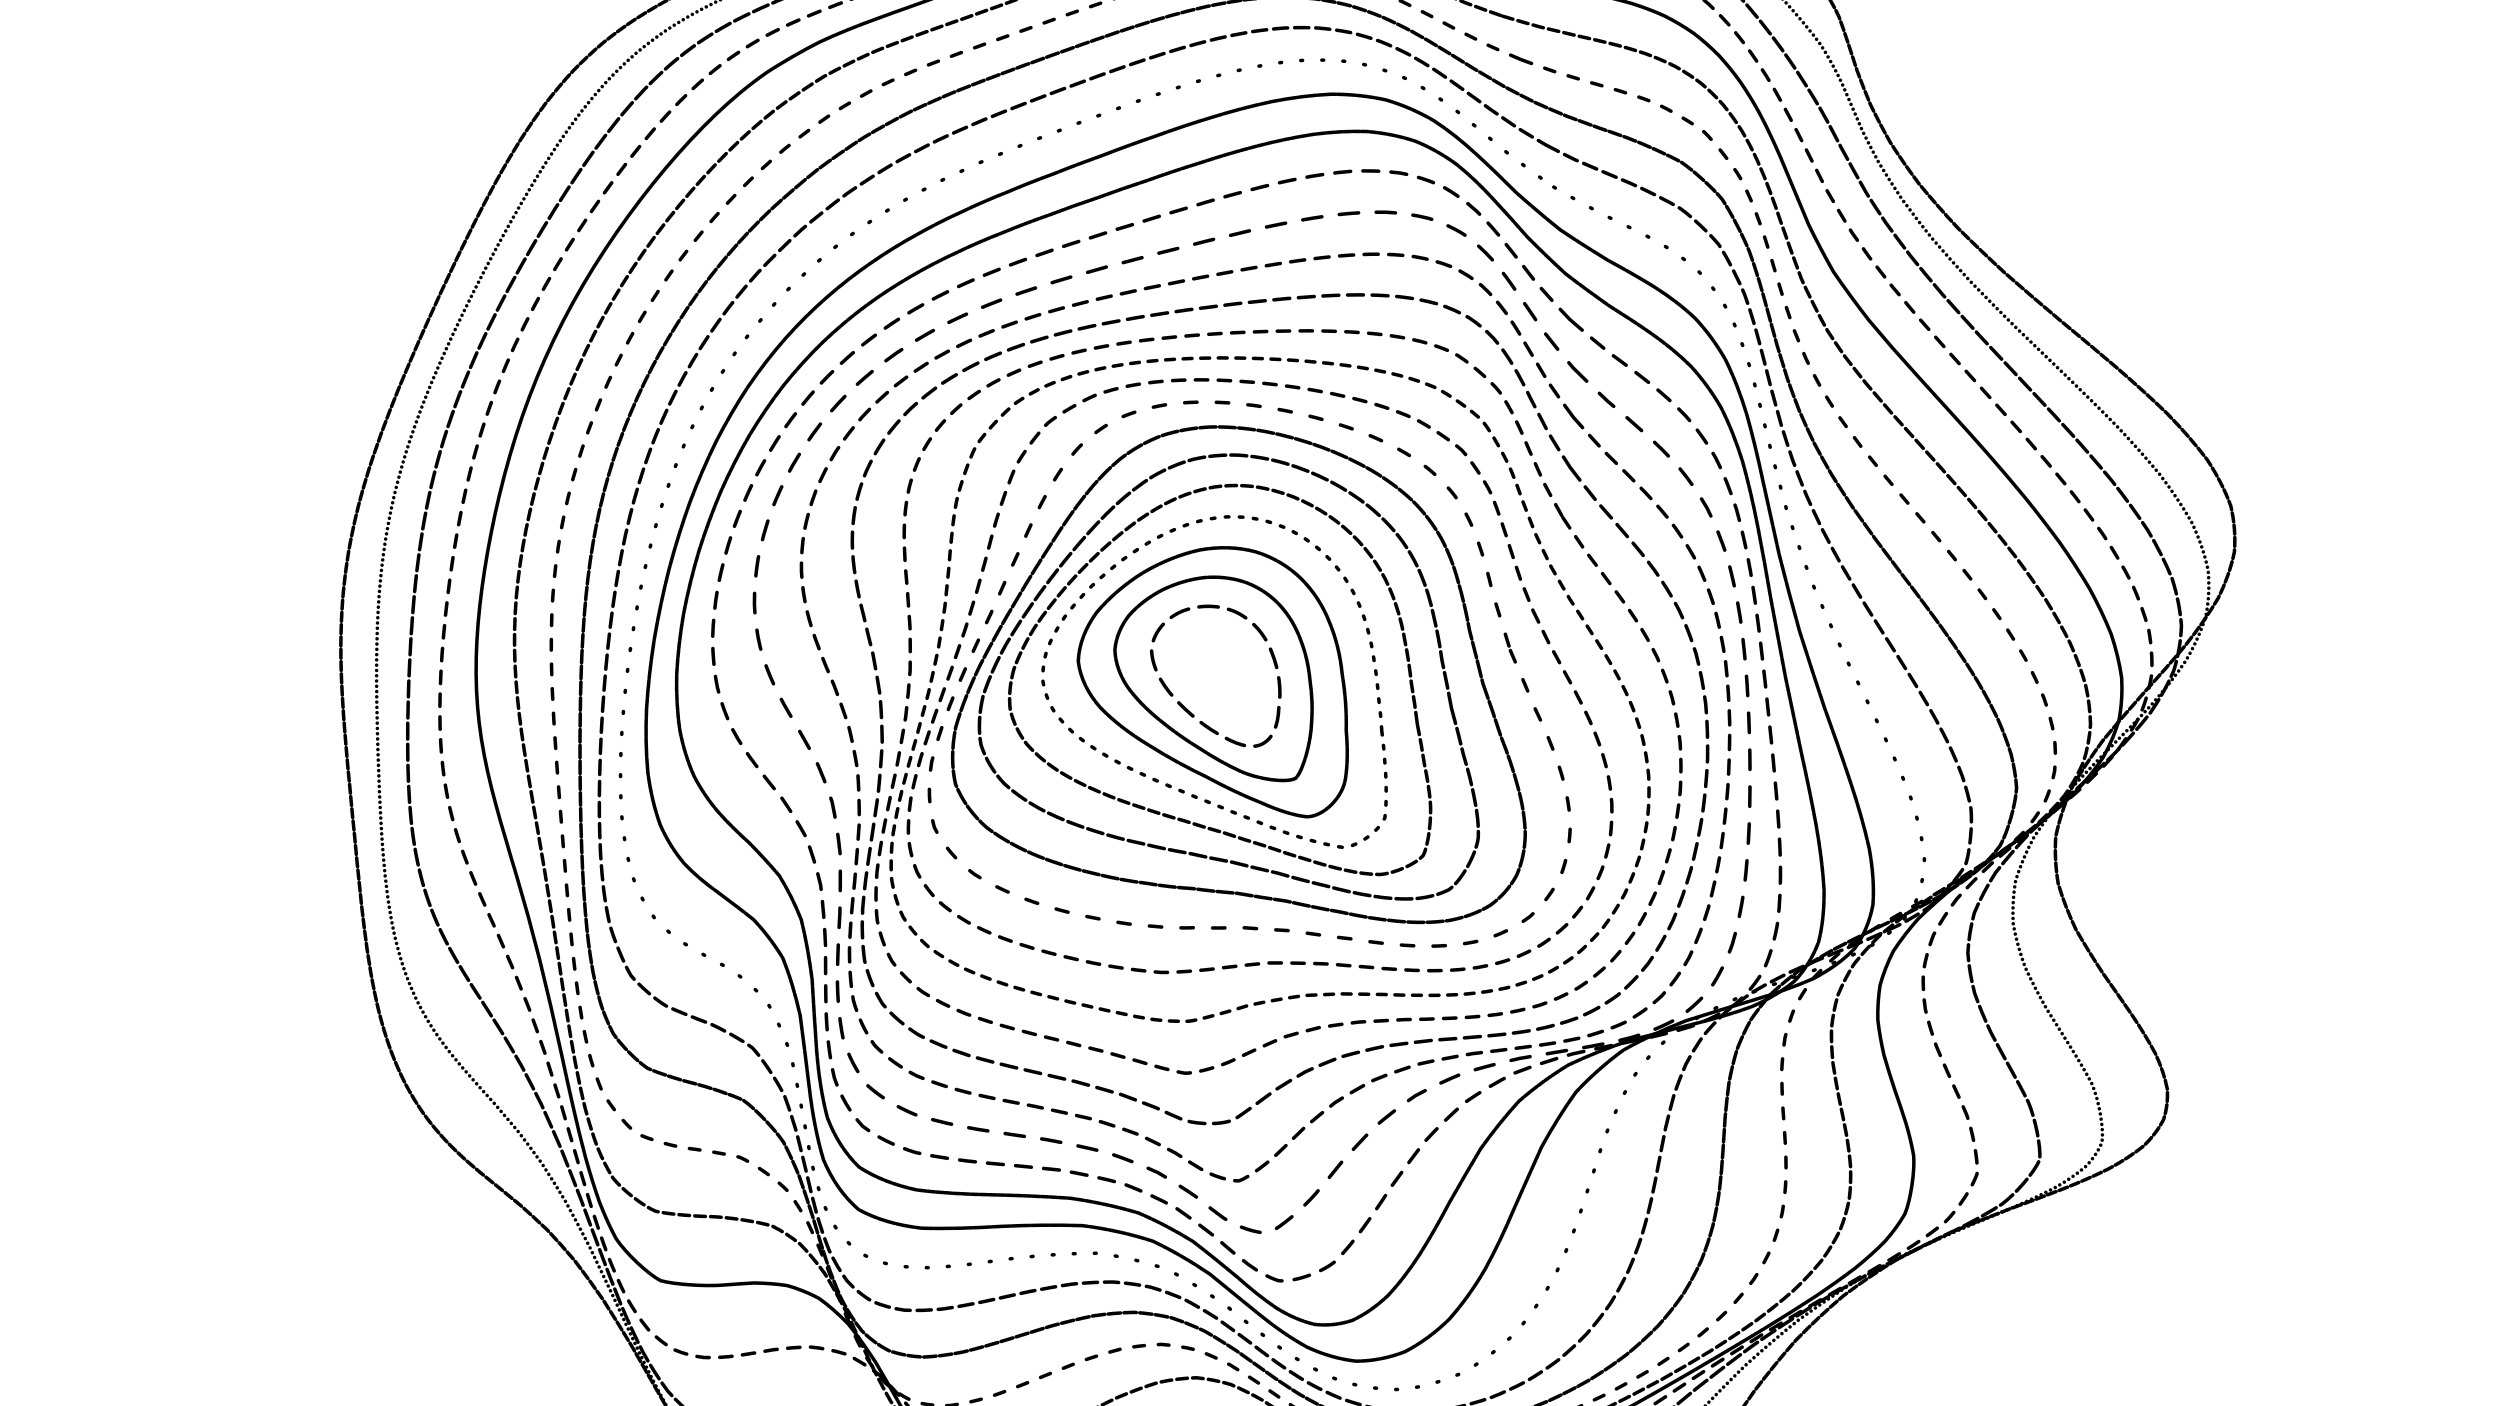 <svg xmlns="http://www.w3.org/2000/svg" version="1.1" xmlns:xlink="http://www.w3.org/1999/xlink" xmlns:svgjs="http://svgjs.dev/svgjs" viewBox="0 0 1422 800"><defs><linearGradient x1="50%" y1="0%" x2="50%" y2="100%" id="ccchaos-grad"><stop stop-color="hsl(171, 0%, 100%)" stop-opacity="1" offset="0%"></stop><stop stop-color="hsl(237, 86%, 47%)" stop-opacity="1" offset="100%"></stop></linearGradient></defs><g stroke-width="2" stroke="url(#ccchaos-grad)" fill="none" stroke-linecap="round"><path d="M733.8 -111.4C743.23 -111.65 752.65 -111.96 762.06 -112.31 771.47 -112.89 780.86 -113.44 790.23 -113.89 799.6 -114.41 808.95 -114.72 818.26 -114.77 827.56 -114.71 836.82 -114.27 846.02 -113.42 855.2 -112.34 864.31 -110.78 873.32 -108.74 882.3 -106.42 891.17 -103.62 899.9 -100.37 908.57 -96.89 917.07 -93.02 925.4 -88.82 933.62 -84.51 941.64 -79.96 949.4 -75.23 957.04 -70.54 964.4 -65.77 971.46 -60.97 978.35 -56.34 984.91 -51.76 991.1 -47.24 997.1 -42.97 1002.72 -38.8 1007.93 -34.72 1015.23 -29.02 1027.44 -18.2 1032.37 -12.89 1036.68 -7.65 1043.44 3.57 1046.09 9.78 1048.63 16.44 1053.56 31.63 1056.32 40.21 1058.57 46.26 1061.06 52.65 1063.85 59.36 1067.18 66.27 1070.94 73.48 1075.17 80.96 1080.07 88.6 1085.52 96.48 1091.55 104.56 1098.3 112.76 1105.64 121.13 1113.56 129.63 1122.14 138.2 1131.23 146.86 1140.77 155.61 1150.78 164.37 1161.09 173.18 1171.59 182.03 1182.26 190.86 1192.89 199.71 1203.33 208.58 1213.56 217.4 1223.34 226.23 1232.51 235.06 1241.06 243.84 1248.74 252.62 1255.41 261.41 1261.13 270.16 1265.64 278.91 1268.85 287.68 1270.92 296.41 1271.62 305.16 1270.93 313.94 1269.12 322.7 1266.01 331.49 1261.66 340.33 1256.44 349.15 1250.24 358.02 1243.18 366.96 1235.73 375.88 1227.79 384.87 1219.57 393.93 1211.54 402.98 1203.64 412.11 1196.06 421.3 1189.27 430.5 1183.23 439.65 1178.08 448.76 1174.1 457.87 1171.16 466.93 1169.31 475.92 1168.74 484.91 1169.23 493.82 1170.71 502.64 1173.32 511.43 1176.73 520.12 1180.8 528.69 1185.65 537.21 1190.86 545.57 1196.27 553.77 1201.97 561.89 1207.54 569.81 1212.8 577.51 1217.88 585.11 1222.36 592.45 1226.11 599.51 1229.29 606.44 1231.52 613.07 1232.75 619.38 1233.15 625.54 1232.44 631.37 1230.62 636.86 1227.9 642.21 1224.08 647.23 1219.21 651.92 1213.5 656.51 1206.86 660.82 1199.36 664.86 1191.22 668.91 1182.38 672.75 1172.96 676.46 1163.14 680.29 1152.92 684.09 1142.41 687.92 1131.75 692.03 1120.97 696.3 1110.16 700.8 1099.42 705.76 1088.79 711.06 1078.32 716.77 1068.1 723.06 1058.13 729.84 1048.45 737.13 1039.12 745.04 1030.11 753.47 1021.44 762.38 1013.16 771.8 1005.2 781.6 997.56 791.69 990.3 802.03 983.32 812.44 976.59 822.77 970.2 832.95 964 842.76 957.96 852.03 952.19 860.7 946.52 868.53 940.91 875.38 935.5 881.26 930.09 885.96 924.66 889.39 916.66 892.26 900.3 890.54 891.81 886.61 886.12 883.35 880.24 879.69 874.17 875.88 868.1 872.43 861.81 869.35 855.31 866.88 848.79 865.48 842.04 865.09 835.07 865.87 828.07 868.1 820.85 871.61 813.42 876.38 805.95 882.46 798.27 889.54 790.39 897.39 782.48 905.89 774.37 914.58 766.07 923.11 757.75 931.31 749.25 938.66 740.58 944.84 731.89 949.74 723.04 952.96 714.04 954.32 705.03 953.95 695.99 951.66 686.91 947.6 677.84 942.13 668.76 935.33 659.67 927.49 650.59 919.12 641.51 910.39 632.45 901.65 623.41 893.38 614.4 885.72 605.42 878.92 596.47 873.33 587.56 868.94 578.71 865.8 569.9 864.13 561.15 863.67 552.49 864.3 543.87 866.11 535.34 868.67 526.91 871.74 518.53 875.33 510.27 878.93 502.13 882.3 494.06 885.45 486.12 887.9 478.32 889.48 470.59 890.26 463.01 889.88 455.59 888.27 448.25 885.61 441.06 881.67 434.05 876.52 427.1 870.37 420.33 863.15 413.72 855.02 407.17 846.2 400.79 836.73 394.57 826.78 388.39 816.57 382.37 806.18 376.5 795.76 370.64 785.48 364.92 775.41 359.33 765.65 353.73 756.32 348.25 747.44 342.87 739.03 337.45 731.21 332.13 723.89 326.9 717.06 321.61 710.82 316.39 705 311.27 699.57 306.07 694.62 300.95 689.94 295.93 685.47 290.83 681.33 285.84 677.27 280.95 673.22 276.02 669.35 271.23 665.38 266.58 661.28 261.92 657.21 257.43 652.91 253.15 648.36 248.89 643.76 244.85 638.85 241.05 633.63 237.33 628.3 233.86 622.64 230.67 616.65 227.56 610.54 224.74 604.1 222.21 597.37 219.75 590.51 217.58 583.37 215.67 575.96 213.82 568.45 212.21 560.71 210.83 552.75 209.45 544.72 208.26 536.5 207.23 528.12 206.16 519.69 205.2 511.11 204.36 502.41 203.4 493.69 202.53 484.86 201.73 475.94 200.79 467.01 199.91 457.99 199.1 448.92 198.17 439.83 197.32 430.69 196.58 421.49 195.76 412.3 195.09 403.15 194.62 394.07 194.12 384.98 193.87 375.95 193.88 366.97 193.94 357.99 194.3 349.05 194.98 340.15 195.76 331.24 196.88 322.36 198.34 313.51 199.92 304.64 201.84 295.79 204.08 286.96 206.42 278.1 209.07 269.24 212 260.39 215 251.51 218.24 242.62 221.7 233.74 225.18 224.83 228.84 215.91 232.67 207.01 236.46 198.08 240.39 189.17 244.43 180.3 248.41 171.42 252.49 162.58 256.66 153.82 260.76 145.09 264.95 136.46 269.24 127.94 273.46 119.51 277.79 111.23 282.22 103.14 286.62 95.18 291.15 87.44 295.82 79.95 300.49 72.63 305.32 65.6 310.32 58.88 315.35 52.37 320.58 46.17 325.99 40.32 331.46 34.68 337.14 29.36 343.02 24.38 348.98 19.57 355.15 15.06 361.52 10.84 367.97 6.7 374.62 2.79 381.46 -0.9 388.38 -4.63 395.47 -8.23 402.74 -11.74 410.05 -15.38 417.53 -19 425.15 -22.64 432.81 -26.49 440.59 -30.42 448.5 -34.42 456.41 -38.69 464.44 -43.05 472.56 -47.5 480.67 -52.19 488.87 -56.93 497.15 -61.69 505.41 -66.6 513.74 -71.44 522.14 -76.18 530.5 -80.91 538.94 -85.44 547.43 -89.7 555.88 -93.81 564.4 -97.56 572.98 -100.9 581.53 -103.98 590.14 -106.61 598.81 -108.75 607.45 -110.61 616.16 -112 624.94 -112.94 633.7 -113.65 642.53 -113.98 651.44 -113.97 660.33 -113.88 669.3 -113.57 678.37 -113.08 687.42 -112.7 696.56 -112.26 705.8 -111.81 715.03 -111.61 724.36 -111.47 733.79 -111.4" stroke-dasharray="5 2" transform="rotate(0, 711, 400)" opacity="0.82"></path><path d="M736.23 -92.37C745.37 -92.62 754.47 -92.94 763.53 -93.32 772.59 -93.94 781.6 -94.53 790.55 -95.04 799.5 -95.65 808.38 -96.06 817.19 -96.23 825.99 -96.31 834.7 -96.04 843.31 -95.38 851.9 -94.5 860.37 -93.16 868.71 -91.36 877 -89.27 885.14 -86.71 893.11 -83.7 901.02 -80.44 908.72 -76.77 916.22 -72.75 923.61 -68.58 930.77 -64.14 937.66 -59.48 944.43 -54.82 950.91 -50.04 957.08 -45.19 963.11 -40.47 968.81 -35.75 974.17 -31.08 979.37 -26.64 984.21 -22.28 988.69 -18.01 995 -12.03 1005.65 -0.82 1010.05 4.54 1014.06 9.69 1020.87 20.33 1023.89 26.02 1027.03 31.99 1033.77 45.43 1037.69 52.99 1040.79 58.31 1044.17 63.95 1047.89 69.91 1052.15 76.05 1056.84 82.51 1061.99 89.25 1067.75 96.16 1074.02 103.35 1080.81 110.77 1088.2 118.34 1096.1 126.12 1104.47 134.08 1113.36 142.14 1122.64 150.36 1132.23 158.7 1142.15 167.1 1152.23 175.6 1162.36 184.18 1172.53 192.79 1182.55 201.45 1192.28 210.15 1201.71 218.86 1210.61 227.59 1218.86 236.34 1226.46 245.08 1233.18 253.83 1238.92 262.58 1243.74 271.32 1247.41 280.06 1249.87 288.8 1251.29 297.53 1251.44 306.26 1250.34 315 1248.23 323.73 1244.96 332.46 1240.58 341.21 1235.45 349.95 1229.45 358.71 1222.69 367.49 1215.61 376.26 1208.11 385.06 1200.36 393.88 1192.81 402.69 1185.36 411.53 1178.21 420.39 1171.78 429.24 1166.01 438.01 1161.05 446.68 1157.13 455.35 1154.15 463.91 1152.15 472.36 1151.31 480.79 1151.43 489.1 1152.45 497.27 1154.53 505.41 1157.36 513.4 1160.83 521.21 1165.06 528.98 1169.67 536.57 1174.52 543.94 1179.72 551.25 1184.87 558.33 1189.82 565.17 1194.7 571.93 1199.11 578.43 1202.93 584.66 1207.61 593.73 1211.71 610.33 1210.81 617.89 1209.08 622.79 1206.33 627.45 1202.61 631.88 1198.1 636.33 1192.68 640.62 1186.41 644.77 1179.49 649.04 1171.85 653.25 1163.57 657.46 1154.83 661.9 1145.6 666.44 1135.99 671.14 1126.13 676.19 1116.04 681.49 1105.8 687.1 1095.51 693.18 1085.2 699.64 1074.94 706.51 1064.8 713.9 1054.8 721.72 1044.99 729.97 1035.41 738.7 1026.08 747.79 1016.99 757.21 1008.22 766.93 999.72 776.82 991.49 786.79 983.59 796.77 975.95 806.6 968.55 816.14 961.45 825.33 954.57 833.97 947.87 841.92 941.44 849.17 935.14 855.5 928.96 860.8 922.98 865.16 917.07 868.39 911.19 870.45 905.46 871.57 899.72 871.59 893.95 870.58 888.27 868.91 882.52 866.47 876.68 863.44 870.89 860.27 864.98 856.93 858.93 853.62 852.91 850.83 846.73 848.52 840.38 846.9 834.03 846.36 827.51 846.82 820.8 848.38 814.08 851.28 807.17 855.32 800.08 860.47 792.97 866.76 785.67 873.87 778.19 881.59 770.69 889.82 763.01 898.12 755.15 906.2 747.28 913.9 739.24 920.76 731.04 926.5 722.83 931.05 714.46 934.03 705.95 935.29 697.43 934.97 688.87 932.88 680.29 929.13 671.72 924.09 663.12 917.77 654.52 910.45 645.94 902.57 637.36 894.28 628.79 885.88 620.25 877.82 611.74 870.21 603.26 863.3 594.81 857.41 586.41 852.56 578.07 848.81 569.77 846.39 561.53 845.1 553.38 844.86 545.28 845.79 537.26 847.5 529.35 849.83 521.49 852.8 513.75 855.97 506.12 859.1 498.56 862.23 491.13 864.91 483.83 866.96 476.6 868.44 469.52 868.99 462.58 868.5 455.71 867.12 448.99 864.6 442.42 860.95 435.92 856.34 429.56 850.68 423.37 844.04 417.21 836.63 411.21 828.45 405.35 819.64 399.52 810.38 393.82 800.74 388.26 790.85 382.71 780.88 377.27 770.9 371.95 761.01 366.6 751.34 361.36 741.94 356.22 732.85 351.03 724.18 345.93 715.91 340.91 708.06 335.83 700.7 330.83 693.76 325.92 687.2 320.93 681.12 316.03 675.36 311.21 669.89 306.34 664.8 301.56 659.91 296.9 655.15 292.19 650.65 287.62 646.2 283.19 641.74 278.74 637.42 274.47 633.01 270.38 628.48 266.31 623.99 262.45 619.31 258.81 614.42 255.22 609.51 251.87 604.35 248.77 598.93 245.74 593.45 242.96 587.7 240.45 581.68 237.99 575.58 235.79 569.21 233.83 562.59 231.91 555.89 230.22 548.94 228.74 541.76 227.26 534.53 225.96 527.07 224.83 519.42 223.65 511.72 222.61 503.84 221.7 495.79 220.7 487.72 219.8 479.49 219 471.12 218.09 462.74 217.27 454.23 216.55 445.61 215.72 436.98 215.01 428.23 214.43 419.39 213.78 410.55 213.3 401.71 213 392.88 212.69 384.05 212.61 375.22 212.77 366.42 212.97 357.6 213.44 348.8 214.2 340.01 215.04 331.21 216.17 322.42 217.61 313.63 219.14 304.84 220.97 296.04 223.09 287.25 225.29 278.45 227.76 269.65 230.49 260.86 233.27 252.05 236.27 243.26 239.49 234.48 242.72 225.7 246.12 216.94 249.69 208.22 253.23 199.51 256.9 190.86 260.7 182.27 264.45 173.73 268.3 165.28 272.26 156.94 276.15 148.68 280.15 140.56 284.24 132.61 288.28 124.77 292.42 117.13 296.68 109.72 300.91 102.46 305.27 95.45 309.75 88.72 314.24 82.16 318.88 75.9 323.68 69.95 328.51 64.18 333.52 58.72 338.7 53.58 343.94 48.6 349.37 43.91 355 39.5 360.69 35.2 366.59 31.15 372.68 27.31 378.85 23.49 385.21 19.82 391.76 16.29 398.38 12.68 405.19 9.12 412.16 5.6 419.2 1.89 426.4 -1.83 433.75 -5.61 441.14 -9.64 448.67 -13.76 456.33 -17.96 464.02 -22.42 471.82 -26.97 479.73 -31.59 487.65 -36.41 495.66 -41.26 503.76 -46.08 511.85 -51.01 520.03 -55.83 528.27 -60.51 536.51 -65.14 544.81 -69.53 553.17 -73.61 561.51 -77.52 569.91 -81.04 578.37 -84.15 586.81 -86.98 595.31 -89.36 603.87 -91.26 612.4 -92.88 620.99 -94.05 629.64 -94.79 638.28 -95.32 646.98 -95.49 655.74 -95.35 664.48 -95.15 673.3 -94.75 682.17 -94.19 691.05 -93.75 699.99 -93.28 708.99 -92.8 718 -92.58 727.07 -92.43 736.22 -92.37" stroke-dasharray="0 3" transform="rotate(3.741, 711, 400)" opacity="0.35"></path><path d="M736.11 -73.34C744.91 -73.59 753.64 -73.93 762.3 -74.32 770.96 -74.97 779.53 -75.59 788.02 -76.16 796.49 -76.83 804.87 -77.33 813.15 -77.61 821.4 -77.82 829.54 -77.7 837.54 -77.23 845.51 -76.55 853.34 -75.43 861 -73.87 868.61 -72.03 876.05 -69.73 883.29 -66.98 890.46 -63.96 897.41 -60.53 904.14 -56.73 910.77 -52.74 917.16 -48.46 923.28 -43.92 929.29 -39.34 935.02 -34.6 940.46 -29.74 945.78 -24.97 950.8 -20.18 955.5 -15.39 960.1 -10.78 964.38 -6.24 968.35 -1.78 974.01 4.5 983.82 16.27 988.07 21.82 992.12 27.06 999.61 37.49 1003.26 42.86 1007.22 48.35 1016.06 60.39 1021.2 67.08 1025.14 71.74 1029.38 76.7 1033.98 81.93 1039.09 87.33 1044.6 93.02 1050.54 98.99 1057.02 105.13 1063.94 111.54 1071.3 118.2 1079.17 125.03 1087.43 132.08 1096.06 139.35 1105.07 146.75 1114.35 154.34 1123.82 162.09 1133.49 169.94 1143.19 177.92 1152.83 186.02 1162.4 194.19 1171.72 202.45 1180.66 210.78 1189.25 219.16 1197.25 227.59 1204.57 236.06 1211.24 244.55 1217.05 253.07 1221.89 261.62 1225.87 270.16 1228.77 278.73 1230.55 287.29 1231.38 295.86 1231.06 304.43 1229.6 313 1227.26 321.56 1223.87 330.13 1219.5 338.68 1214.49 347.24 1208.7 355.79 1202.26 364.33 1195.55 372.86 1188.48 381.39 1181.19 389.91 1174.09 398.42 1167.1 406.92 1160.37 415.39 1154.28 423.86 1148.79 432.21 1144 440.41 1140.17 448.62 1137.17 456.68 1135.03 464.59 1133.96 472.48 1133.74 480.22 1134.36 487.78 1135.95 495.32 1138.23 502.67 1141.13 509.83 1144.75 516.96 1148.78 523.88 1153.07 530.59 1157.74 537.25 1162.44 543.68 1167.03 549.89 1171.64 556.04 1175.89 561.96 1179.69 567.65 1184.58 576.01 1189.99 591.59 1190.15 598.88 1188.38 606.07 1179.26 620.01 1172.03 626.95 1166.31 631.76 1159.85 636.64 1152.73 641.62 1145.12 646.89 1136.98 652.35 1128.37 658.02 1119.45 664.08 1110.2 670.42 1100.71 677.09 1091.07 684.18 1081.3 691.62 1071.47 699.42 1061.66 707.62 1051.88 716.16 1042.17 724.99 1032.61 734.13 1023.19 743.48 1013.94 752.97 1004.9 762.55 996.08 772.11 987.47 781.54 979.12 790.79 970.98 799.71 963.07 808.16 955.42 816.13 947.96 823.42 940.7 829.93 933.68 835.7 926.81 840.54 920.08 844.37 913.55 847.33 907.12 849.26 900.77 850.16 894.58 850.29 888.43 849.51 882.3 847.91 876.28 845.87 870.25 843.29 864.18 840.34 858.18 837.45 852.12 834.56 845.98 831.88 839.89 829.81 833.69 828.3 827.38 827.53 821.08 827.82 814.66 829.06 808.1 831.33 801.55 834.81 794.85 839.31 788 844.75 781.14 851.16 774.13 858.24 766.97 865.78 759.8 873.7 752.47 881.61 745 889.22 737.52 896.43 729.88 902.81 722.11 908.12 714.33 912.33 706.41 915.09 698.36 916.25 690.31 915.98 682.23 914.07 674.14 910.64 666.05 906 657.95 900.15 649.85 893.34 641.76 885.96 633.69 878.11 625.64 870.09 617.61 862.28 609.61 854.78 601.65 847.83 593.73 841.74 585.85 836.51 578.04 832.24 570.26 829.16 562.56 827.11 554.94 826.06 547.37 826.11 539.88 826.98 532.5 828.52 525.17 830.78 517.95 833.38 510.85 836.1 503.8 839.02 496.87 841.7 490.08 843.96 483.34 845.89 476.74 847.1 470.28 847.48 463.87 847.16 457.59 845.86 451.47 843.54 445.38 840.38 439.43 836.2 433.63 831.06 427.85 825.15 422.2 818.4 416.69 810.9 411.18 802.86 405.79 794.28 400.53 785.27 395.25 776.01 390.08 766.53 385.01 756.94 379.91 747.38 374.9 737.89 369.98 728.54 365 719.43 360.11 710.58 355.3 702.02 350.42 693.84 345.62 685.99 340.9 678.47 336.11 671.37 331.4 664.59 326.78 658.12 322.11 652.02 317.53 646.17 313.06 640.53 308.55 635.2 304.17 630 299.93 624.9 295.67 620.02 291.57 615.15 287.65 610.27 283.74 605.52 280.02 600.69 276.5 595.74 273.02 590.86 269.77 585.82 266.73 580.61 263.75 575.4 261.01 569.99 258.49 564.37 256.03 558.72 253.79 552.85 251.78 546.75 249.81 540.62 248.04 534.26 246.47 527.67 244.91 521.05 243.53 514.21 242.31 507.17 241.06 500.09 239.96 492.81 238.99 485.35 237.96 477.86 237.06 470.19 236.26 462.35 235.4 454.5 234.64 446.49 234 438.33 233.3 430.17 232.71 421.85 232.28 413.4 231.79 404.95 231.48 396.47 231.35 387.96 231.21 379.45 231.29 370.92 231.59 362.37 231.92 353.82 232.51 345.26 233.34 336.69 234.24 328.12 235.4 319.53 236.83 310.95 238.33 302.36 240.1 293.77 242.12 285.19 244.2 276.61 246.53 268.04 249.08 259.49 251.67 250.96 254.47 242.44 257.47 233.97 260.47 225.53 263.64 217.13 266.96 208.81 270.26 200.53 273.7 192.34 277.25 184.26 280.77 176.25 284.39 168.37 288.12 160.64 291.8 153.02 295.58 145.58 299.47 138.33 303.31 131.23 307.25 124.34 311.31 117.69 315.34 111.21 319.5 104.98 323.78 99.03 328.06 93.24 332.49 87.74 337.06 82.51 341.67 77.44 346.43 72.64 351.37 68.11 356.35 63.69 361.52 59.5 366.86 55.54 372.28 51.62 377.88 47.87 383.66 44.27 389.53 40.63 395.58 37.08 401.8 33.59 408.11 29.96 414.59 26.34 421.24 22.7 427.96 18.85 434.85 14.94 441.88 10.95 448.97 6.72 456.2 2.39 463.56 -2.01 470.97 -6.66 478.5 -11.37 486.13 -16.13 493.8 -21.04 501.56 -25.95 509.42 -30.79 517.29 -35.69 525.24 -40.44 533.27 -45 541.31 -49.48 549.41 -53.68 557.58 -57.55 565.75 -61.22 573.97 -64.48 582.25 -67.33 590.52 -69.89 598.85 -72.01 607.22 -73.66 615.59 -75.04 624.01 -75.99 632.47 -76.53 640.93 -76.89 649.44 -76.91 657.99 -76.65 666.53 -76.35 675.13 -75.87 683.77 -75.26 692.4 -74.78 701.08 -74.27 709.81 -73.78 718.53 -73.55 727.3 -73.4 736.1 -73.34" stroke-dasharray="9 3" transform="rotate(7.481, 711, 400)" opacity="0.48"></path><path d="M733.46 -54.31C741.87 -54.56 750.19 -54.9 758.41 -55.32 766.62 -55.97 774.73 -56.62 782.72 -57.23 790.7 -57.95 798.56 -58.53 806.28 -58.91 813.99 -59.24 821.55 -59.27 828.95 -58.97 836.32 -58.48 843.52 -57.59 850.55 -56.27 857.52 -54.68 864.3 -52.65 870.87 -50.17 877.39 -47.43 883.68 -44.26 889.73 -40.71 895.72 -36.95 901.46 -32.88 906.94 -28.52 912.34 -24.07 917.49 -19.42 922.36 -14.62 927.15 -9.85 931.68 -5.02 935.93 -0.16 942.09 6.9 953.08 20.49 957.99 26.91 962.72 32.9 971.51 44.2 975.74 49.6 980.16 54.77 989.54 65.26 994.71 70.73 998.54 74.42 1002.6 78.29 1006.91 82.36 1011.63 86.49 1016.66 90.86 1022.03 95.47 1027.87 100.2 1034.06 105.18 1040.64 110.42 1047.67 115.8 1055.07 121.44 1062.81 127.34 1070.96 133.37 1079.4 139.65 1088.09 146.15 1097.05 152.79 1106.16 159.63 1115.35 166.66 1124.62 173.81 1133.82 181.12 1142.86 188.58 1151.74 196.13 1160.29 203.8 1168.42 211.58 1176.13 219.43 1183.24 227.37 1189.64 235.37 1195.41 243.42 1200.33 251.52 1204.34 259.67 1207.54 267.84 1209.75 276.04 1210.91 284.26 1211.22 292.5 1210.49 300.75 1208.73 309 1206.21 317.26 1202.75 325.52 1198.43 333.76 1193.56 342.01 1188.01 350.24 1181.88 358.44 1175.55 366.66 1168.9 374.84 1162.06 382.99 1155.41 391.14 1148.85 399.25 1142.52 407.31 1136.77 415.37 1131.55 423.28 1126.96 431.04 1123.21 438.79 1120.2 446.38 1117.97 453.8 1116.69 461.21 1116.18 468.44 1116.42 475.5 1117.55 482.54 1119.34 489.39 1121.69 496.05 1124.74 502.7 1128.19 509.14 1131.92 515.39 1136.07 521.61 1140.29 527.64 1144.48 533.48 1148.76 539.3 1152.79 544.94 1156.47 550.39 1161.42 558.51 1167.74 574.08 1168.76 581.62 1168.12 589.25 1161.84 604.63 1156.23 612.57 1151.64 618.11 1146.34 623.79 1140.37 629.64 1133.9 635.79 1126.87 642.16 1119.33 648.77 1111.44 655.73 1103.15 662.96 1094.53 670.47 1085.7 678.32 1076.65 686.44 1067.45 694.83 1058.17 703.48 1048.82 712.33 1039.46 721.34 1030.14 730.47 1020.88 739.64 1011.7 748.77 1002.65 757.82 993.73 766.67 984.96 775.22 976.38 783.45 967.96 791.2 959.72 798.37 951.69 804.98 943.83 810.85 936.14 815.91 928.66 820.24 921.33 823.67 914.14 826.17 907.13 827.92 900.25 828.76 893.46 828.74 886.84 828.12 880.28 826.8 873.78 824.87 867.4 822.7 861.05 820.19 854.7 817.51 848.45 815.04 842.17 812.73 835.87 810.74 829.62 809.43 823.32 808.74 816.96 808.79 810.63 809.85 804.22 811.81 797.72 814.71 791.23 818.68 784.65 823.53 777.95 829.18 771.27 835.64 764.46 842.63 757.54 849.95 750.62 857.53 743.58 865.02 736.42 872.17 729.26 878.89 721.98 884.82 714.58 889.72 707.18 893.61 699.67 896.15 692.05 897.22 684.43 896.99 676.8 895.26 669.17 892.11 661.54 887.86 653.92 882.47 646.31 876.15 638.71 869.26 631.13 861.88 623.59 854.24 616.06 846.73 608.57 839.4 601.14 832.48 593.73 826.26 586.37 820.76 579.09 816.07 571.84 812.43 564.66 809.7 557.57 807.89 550.52 807.12 543.56 807.16 536.7 807.88 529.88 809.38 523.17 811.31 516.57 813.5 510.02 816.03 503.59 818.5 497.28 820.75 491.01 822.87 484.86 824.48 478.85 825.47 472.87 825.95 467.02 825.63 461.3 824.44 455.6 822.54 450.03 819.73 444.59 816.01 439.15 811.56 433.83 806.26 428.63 800.19 423.42 793.51 418.32 786.19 413.32 778.32 408.3 770.08 403.37 761.45 398.53 752.56 393.65 743.52 388.84 734.36 384.13 725.18 379.35 716.07 374.64 707.05 370.02 698.18 365.32 689.54 360.7 681.12 356.15 672.95 351.54 665.08 347.01 657.49 342.57 650.17 338.06 643.17 333.66 636.42 329.36 629.91 325.02 623.69 320.81 617.66 316.72 611.78 312.62 606.15 308.67 600.62 304.88 595.16 301.1 589.88 297.49 584.61 294.07 579.32 290.68 574.14 287.49 568.9 284.51 563.58 281.57 558.31 278.84 552.92 276.32 547.39 273.85 541.88 271.59 536.21 269.53 530.37 267.51 524.53 265.68 518.5 264.04 512.29 262.42 506.06 260.97 499.65 259.68 493.04 258.39 486.41 257.24 479.6 256.24 472.6 255.21 465.58 254.31 458.39 253.54 451.01 252.72 443.63 252.03 436.08 251.48 428.37 250.88 420.65 250.42 412.77 250.12 404.73 249.79 396.7 249.63 388.61 249.66 380.48 249.68 372.36 249.91 364.19 250.34 355.99 250.8 347.8 251.49 339.59 252.41 331.35 253.36 323.13 254.56 314.89 256 306.65 257.48 298.43 259.2 290.21 261.15 282 263.14 273.82 265.34 265.65 267.76 257.53 270.19 249.44 272.81 241.4 275.61 233.42 278.41 225.5 281.37 217.65 284.47 209.91 287.55 202.23 290.75 194.67 294.09 187.25 297.37 179.93 300.77 172.76 304.28 165.77 307.74 158.89 311.31 152.22 314.97 145.75 318.6 139.42 322.33 133.32 326.18 127.47 329.99 121.75 333.93 116.28 337.99 111.06 342.05 105.98 346.24 101.14 350.58 96.56 354.93 92.06 359.44 87.8 364.11 83.74 368.82 79.74 373.7 75.91 378.75 72.23 383.86 68.53 389.14 64.95 394.6 61.44 400.14 57.83 405.85 54.26 411.73 50.7 417.69 46.96 423.82 43.18 430.12 39.35 436.48 35.3 443.01 31.17 449.69 26.95 456.43 22.5 463.32 17.97 470.33 13.36 477.4 8.56 484.6 3.72 491.91 -1.12 499.26 -6.08 506.72 -10.98 514.27 -15.79 521.85 -20.59 529.52 -25.21 537.27 -29.61 545.04 -33.88 552.88 -37.85 560.78 -41.46 568.7 -44.86 576.67 -47.84 584.7 -50.4 592.74 -52.68 600.82 -54.53 608.95 -55.92 617.08 -57.07 625.26 -57.8 633.47 -58.16 641.68 -58.35 649.93 -58.24 658.21 -57.87 666.5 -57.49 674.81 -56.94 683.15 -56.29 691.49 -55.78 699.86 -55.25 708.24 -54.75 716.63 -54.51 725.03 -54.36 733.45 -54.31" stroke-dasharray="7 6" transform="rotate(11.222, 711, 400)" opacity="0.19"></path><path d="M728.54 -35.28C736.52 -35.53 744.4 -35.88 752.15 -36.29 759.9 -36.96 767.53 -37.63 775.02 -38.27 782.5 -39.03 789.84 -39.66 797.03 -40.13 804.2 -40.56 811.21 -40.73 818.05 -40.59 824.86 -40.29 831.49 -39.61 837.94 -38.53 844.34 -37.2 850.55 -35.44 856.55 -33.25 862.5 -30.79 868.24 -27.92 873.76 -24.66 879.22 -21.17 884.46 -17.34 889.46 -13.2 894.41 -8.94 899.14 -4.44 903.63 0.23 908.07 4.93 912.3 9.74 916.3 14.62 920.28 19.41 924.07 24.2 927.66 28.98 932.98 35.85 942.99 48.92 947.8 55.1 952.74 60.87 962.88 71.88 968.26 77.22 974.16 82.4 987.32 93.01 994.75 98.58 1000.16 102.34 1005.86 106.28 1011.88 110.4 1018.28 114.58 1025.01 118.98 1032.04 123.6 1039.44 128.31 1047.13 133.25 1055.07 138.42 1063.31 143.7 1071.75 149.22 1080.33 154.95 1089.07 160.81 1097.86 166.87 1106.63 173.13 1115.38 179.51 1123.98 186.06 1132.33 192.79 1140.47 199.61 1148.21 206.57 1155.48 213.67 1162.32 220.85 1168.54 228.14 1174.06 235.53 1178.96 242.98 1183.06 250.51 1186.29 258.1 1188.78 265.74 1190.35 273.43 1190.96 281.15 1190.83 288.91 1189.75 296.69 1187.76 304.49 1185.1 312.3 1181.62 320.13 1177.37 327.94 1172.67 335.77 1167.37 343.59 1161.57 351.38 1155.61 359.18 1149.37 366.96 1142.96 374.69 1136.75 382.43 1130.61 390.12 1124.67 397.76 1119.26 405.4 1114.31 412.89 1109.9 420.23 1106.26 427.57 1103.26 434.74 1100.95 441.76 1099.49 448.77 1098.73 455.62 1098.63 462.3 1099.35 468.97 1100.66 475.47 1102.51 481.81 1105.01 488.15 1107.91 494.32 1111.1 500.33 1114.71 506.35 1118.45 512.21 1122.2 517.94 1126.11 523.68 1129.85 529.3 1133.34 534.8 1136.72 540.35 1139.68 545.82 1142.16 551.21 1145.08 559.42 1147.04 575.94 1145.89 584.39 1144.35 590.23 1142.06 596.17 1139.06 602.24 1135.52 608.54 1131.3 615.01 1126.43 621.66 1121.08 628.58 1115.16 635.71 1108.71 643.06 1101.88 650.68 1094.62 658.51 1086.97 666.55 1079.06 674.82 1070.86 683.25 1062.43 691.82 1053.86 700.52 1045.14 709.27 1036.31 718.02 1027.46 726.74 1018.57 735.35 1009.68 743.75 1000.84 751.94 992.06 759.79 983.36 767.21 974.77 774.22 966.29 780.66 957.94 786.45 949.72 791.67 941.65 796.13 933.71 799.81 925.93 802.82 918.29 805.01 910.78 806.37 903.42 807.13 896.18 807.13 889.05 806.44 882.06 805.34 875.16 803.73 868.34 801.7 861.63 799.61 854.97 797.36 848.36 795.1 841.84 793.18 835.34 791.53 828.85 790.28 822.42 789.75 815.98 789.85 809.52 790.67 803.1 792.45 796.65 795.05 790.14 798.47 783.67 802.85 777.13 807.96 770.53 813.74 763.94 820.18 757.27 827.02 750.53 834.08 743.8 841.3 736.98 848.36 730.08 855.05 723.17 861.3 716.19 866.77 709.12 871.29 702.04 874.86 694.89 877.2 687.65 878.19 680.42 878 673.2 876.43 665.99 873.56 658.79 869.67 651.61 864.72 644.46 858.88 637.31 852.48 630.21 845.56 623.15 838.34 616.1 831.15 609.1 824.05 602.16 817.23 595.24 810.97 588.39 805.28 581.61 800.26 574.85 796.15 568.18 792.84 561.59 790.35 555.03 788.82 548.57 788.05 542.2 787.98 535.87 788.68 529.63 789.88 523.51 791.44 517.42 793.44 511.44 795.53 505.58 797.57 496.88 800.53 480.09 803.97 472 803.86 464.03 802.18 448.64 793.85 441.21 787.23 436.26 781.97 431.4 776.01 426.64 769.45 421.84 762.43 417.12 754.92 412.48 747.02 407.79 738.84 403.17 730.39 398.63 721.77 394.02 713.07 389.48 704.3 385.02 695.54 380.48 686.86 376.01 678.27 371.62 669.81 367.16 661.53 362.78 653.44 358.49 645.55 354.14 637.89 349.88 630.45 345.72 623.21 341.53 616.23 337.45 609.44 333.5 602.82 329.52 596.43 325.69 590.19 322.01 584.06 318.33 578.13 314.82 572.27 311.48 566.46 308.16 560.79 305.02 555.14 302.08 549.47 299.17 543.9 296.45 538.29 293.93 532.6 291.45 526.98 289.16 521.25 287.07 515.42 285.01 509.63 283.14 503.7 281.46 497.63 279.79 491.58 278.29 485.38 276.97 479.03 275.64 472.67 274.47 466.16 273.46 459.49 272.43 452.81 271.55 445.98 270.82 438.98 270.06 431.98 269.44 424.82 268.98 417.51 268.48 410.19 268.14 402.73 267.97 395.11 267.78 387.5 267.77 379.84 267.93 372.13 268.1 364.43 268.46 356.69 269.02 348.92 269.6 341.17 270.39 333.39 271.38 325.6 272.41 317.83 273.65 310.06 275.1 302.3 276.58 294.56 278.27 286.84 280.16 279.15 282.08 271.5 284.19 263.89 286.48 256.34 288.78 248.84 291.26 241.42 293.89 234.08 296.51 226.8 299.28 219.64 302.19 212.59 305.07 205.63 308.07 198.8 311.19 192.13 314.27 185.56 317.45 179.16 320.75 172.95 323.99 166.85 327.34 160.95 330.79 155.26 334.2 149.69 337.72 144.33 341.34 139.2 344.93 134.17 348.64 129.36 352.47 124.78 358.27 118.12 370.54 105.86 377.05 100.18 381.47 96.42 386.05 92.78 390.79 89.24 395.58 85.61 400.53 82.04 405.65 78.49 410.84 74.8 416.19 71.1 421.71 67.36 427.3 63.43 433.05 59.44 438.96 55.38 444.95 51.09 451.09 46.73 457.37 42.28 463.73 37.63 470.22 32.92 476.85 28.16 483.54 23.25 490.36 18.34 497.29 13.46 504.27 8.52 511.36 3.68 518.55 -1.01 525.77 -5.66 533.09 -10.09 540.49 -14.27 547.93 -18.29 555.43 -21.98 563.01 -25.31 570.6 -28.39 578.26 -31.08 585.97 -33.34 593.69 -35.33 601.47 -36.9 609.28 -38.04 617.1 -38.96 624.97 -39.49 632.86 -39.67 640.76 -39.71 648.69 -39.48 656.64 -39.02 664.6 -38.56 672.57 -37.97 680.55 -37.28 688.54 -36.75 696.54 -36.22 704.54 -35.71 712.54 -35.48 720.54 -35.33 728.53 -35.28" stroke-dasharray="8 0" transform="rotate(14.963, 711, 400)" opacity="0.38"></path><path d="M721.85 -16.25C729.38 -16.5 736.8 -16.84 744.08 -17.26 751.36 -17.93 758.51 -18.6 765.51 -19.26 772.51 -20.05 779.35 -20.74 786.04 -21.27 792.71 -21.8 799.22 -22.08 805.56 -22.09 811.87 -21.96 818.01 -21.49 823.96 -20.64 829.89 -19.56 835.62 -18.08 841.17 -16.18 846.68 -14.03 851.99 -11.47 857.1 -8.51 862.19 -5.32 867.07 -1.78 871.75 2.07 876.41 6.1 880.88 10.38 885.16 14.88 889.43 19.45 893.53 24.17 897.46 28.99 901.41 33.78 905.21 38.62 908.88 43.47 914.42 50.54 925.22 64.2 930.61 70.72 936.22 76.86 947.99 88.5 954.3 94.07 958.81 97.62 963.49 101.17 968.36 104.74 973.53 108.21 978.94 111.74 984.58 115.34 990.55 118.9 996.78 122.58 1003.27 126.38 1010.09 130.19 1017.16 134.16 1024.47 138.3 1032.06 142.49 1039.85 146.86 1047.81 151.43 1055.97 156.07 1064.23 160.91 1072.54 165.96 1080.92 171.09 1089.26 176.42 1097.49 181.94 1105.63 187.55 1113.54 193.35 1121.15 199.32 1128.49 205.38 1135.4 211.6 1141.82 217.96 1147.79 224.4 1153.15 230.98 1157.82 237.67 1161.91 244.42 1165.24 251.28 1167.75 258.22 1169.61 265.22 1170.61 272.29 1170.75 279.42 1170.23 286.58 1168.87 293.8 1166.7 301.04 1163.96 308.32 1160.49 315.62 1156.35 322.93 1151.83 330.25 1146.79 337.58 1141.31 344.91 1135.72 352.24 1129.89 359.56 1123.91 366.86 1118.11 374.16 1112.38 381.43 1106.82 388.66 1101.73 395.89 1097.05 403 1092.84 409.97 1089.31 416.94 1086.34 423.78 1083.97 430.49 1082.37 437.19 1081.38 443.76 1080.98 450.2 1081.33 456.64 1082.21 462.95 1083.59 469.13 1085.58 475.33 1087.94 481.4 1090.61 487.37 1093.7 493.37 1096.93 499.27 1100.24 505.08 1103.74 510.94 1107.14 516.73 1110.38 522.47 1113.58 528.29 1116.47 534.09 1118.97 539.87 1121.25 545.77 1123.03 551.69 1124.27 557.66 1125.14 563.76 1125.4 569.95 1125.03 576.24 1124.21 582.7 1122.74 589.28 1120.62 596.01 1118.01 602.94 1114.78 610.03 1110.94 617.28 1106.64 624.73 1101.79 632.35 1096.41 640.13 1090.65 648.07 1084.43 656.15 1077.79 664.34 1070.87 672.63 1063.61 680.98 1056.07 689.33 1048.33 697.67 1040.37 705.93 1032.25 714.06 1024.03 722.03 1015.7 729.75 1007.3 737.15 998.88 744.24 990.45 750.9 982.03 757.05 973.65 762.74 965.32 767.83 957.06 772.26 948.88 776.13 940.79 779.3 932.8 781.74 924.92 783.61 917.14 784.77 909.47 785.24 901.91 785.25 894.46 784.68 887.12 783.57 879.89 782.24 872.74 780.57 865.68 778.66 858.73 776.83 851.84 774.99 845.02 773.27 838.28 771.99 831.58 771.04 824.92 770.55 818.32 770.79 811.75 771.64 805.18 773.18 798.66 775.59 792.14 778.73 785.61 782.6 779.11 787.28 772.59 792.58 766.04 798.4 759.51 804.76 752.94 811.4 746.33 818.16 739.73 825 733.08 831.63 726.38 837.85 719.69 843.64 712.94 848.69 706.15 852.83 699.35 856.11 692.51 858.25 685.61 859.16 678.72 859 671.85 857.58 665.03 854.98 658.21 851.44 651.43 846.91 644.69 841.54 637.96 835.61 631.29 829.16 624.67 822.37 618.05 815.54 611.5 808.71 605.02 802.04 598.55 795.81 592.16 790.02 585.84 784.78 579.54 780.29 573.32 776.49 567.2 773.41 561.09 771.2 555.07 769.69 549.15 768.85 540.35 768.99 523.29 772.23 515.03 774.68 506.89 777.36 491.15 781.36 483.55 782.11 476.03 781.67 461.44 776.65 454.36 771.97 449.63 768.06 444.98 763.48 440.42 758.26 435.8 752.57 431.26 746.33 426.79 739.61 422.26 732.53 417.8 725.09 413.4 717.35 408.94 709.4 404.54 701.27 400.2 693 395.8 684.68 391.47 676.32 387.2 667.97 382.87 659.69 378.62 651.47 374.45 643.36 370.22 635.39 366.09 627.56 362.05 619.88 357.98 612.37 354.01 605.03 350.17 597.84 346.3 590.84 342.57 583.98 338.98 577.25 335.39 570.7 331.95 564.25 328.67 557.9 325.41 551.69 322.32 545.54 319.41 539.43 316.53 533.43 313.82 527.45 311.31 521.46 308.82 515.55 306.53 509.6 304.42 503.61 302.34 497.67 300.44 491.66 298.73 485.58 297.03 479.52 295.51 473.36 294.17 467.11 292.83 460.86 291.66 454.51 290.66 448.04 289.65 441.57 288.8 434.98 288.11 428.26 287.41 421.55 286.87 414.71 286.49 407.74 286.1 400.77 285.87 393.68 285.82 386.47 285.76 379.26 285.87 372.02 286.17 364.75 286.47 357.49 286.96 350.21 287.63 342.93 288.32 335.65 289.2 328.38 290.27 321.11 291.36 313.86 292.64 306.63 294.11 299.44 295.6 292.27 297.27 285.14 299.13 278.07 300.99 271.03 303.03 264.07 305.23 257.18 307.42 250.35 309.77 243.61 312.27 236.99 314.74 230.42 317.35 223.98 320.09 217.68 322.79 211.45 325.61 205.38 328.54 199.47 331.42 193.64 334.41 187.99 337.5 182.52 340.55 177.14 343.69 171.95 346.93 166.95 351.78 159.67 361.95 146.15 367.29 139.89 372.72 133.84 384.21 122.43 390.29 116.99 396.55 111.51 409.88 100.61 416.96 95.07 421.78 91.21 426.77 87.3 431.91 83.33 437.11 79.16 442.47 74.93 447.98 70.62 453.55 66.11 459.28 61.53 465.15 56.89 471.08 52.08 477.16 47.24 483.36 42.39 489.63 37.44 496.02 32.53 502.53 27.69 509.09 22.84 515.77 18.14 522.54 13.61 529.36 9.17 536.27 4.98 543.27 1.08 550.3 -2.64 557.42 -6.02 564.59 -9.02 571.81 -11.79 579.08 -14.16 586.4 -16.11 593.75 -17.81 601.15 -19.11 608.58 -20 616.04 -20.7 623.52 -21.04 631.03 -21.06 638.56 -20.97 646.11 -20.63 653.67 -20.09 661.25 -19.58 668.83 -18.95 676.41 -18.24 684 -17.7 691.59 -17.17 699.16 -16.67 706.74 -16.44 714.3 -16.29 721.84 -16.25" stroke-dasharray="6 3" transform="rotate(18.704, 711, 400)" opacity="0.54"></path><path d="M714.07 2.77C721.14 2.53 728.09 2.19 734.92 1.77 741.74 1.11 748.43 0.43 754.97 -0.23 761.51 -1.03 767.9 -1.75 774.14 -2.34 780.37 -2.94 786.44 -3.33 792.35 -3.47 801.11 -3.36 817.76 -1.15 825.65 1.05 833.34 4.02 847.87 12.23 854.71 17.4 859.23 21.13 863.59 25.15 867.81 29.41 872.05 33.78 876.16 38.33 880.17 43.03 884.21 47.74 888.17 52.54 892.05 57.4 896.01 62.18 899.92 66.97 903.81 71.75 907.81 76.38 911.82 80.97 915.86 85.5 920.07 89.85 924.33 94.13 928.69 98.35 933.25 102.38 937.93 106.35 942.75 110.26 947.82 114.01 953.06 117.73 958.48 121.43 964.17 124.99 970.07 128.57 976.17 132.18 982.55 135.7 989.14 139.28 995.94 142.94 1002.98 146.56 1010.22 150.28 1017.62 154.12 1025.21 157.95 1032.93 161.93 1040.74 166.06 1048.66 170.22 1056.59 174.54 1064.5 179.03 1072.4 183.56 1080.17 188.27 1087.78 193.16 1095.23 198.1 1102.4 203.22 1109.22 208.5 1115.75 213.85 1121.83 219.36 1127.4 225.01 1132.53 230.73 1137.06 236.59 1140.94 242.59 1144.28 248.63 1146.9 254.8 1148.77 261.07 1150.05 267.38 1150.56 273.79 1150.3 280.29 1149.46 286.81 1147.88 293.41 1145.57 300.07 1142.79 306.75 1139.37 313.48 1135.36 320.25 1131.04 327.04 1126.27 333.85 1121.13 340.69 1115.9 347.53 1110.46 354.39 1104.89 361.25 1099.51 368.11 1094.17 374.97 1088.97 381.82 1084.2 388.68 1079.78 395.44 1075.77 402.11 1072.36 408.78 1069.44 415.35 1067.04 421.83 1065.32 428.31 1064.13 434.7 1063.47 441.01 1063.48 447.32 1063.98 453.55 1064.92 459.71 1066.43 465.88 1068.3 471.99 1070.46 478.05 1073.03 484.14 1075.78 490.19 1078.62 496.21 1081.69 502.29 1084.73 508.35 1087.65 514.42 1090.62 520.57 1093.35 526.74 1095.78 532.96 1098.08 539.27 1099.98 545.65 1101.44 552.11 1102.62 558.69 1103.29 565.38 1103.43 572.16 1103.19 579.09 1102.39 586.14 1101.01 593.31 1099.23 600.62 1096.87 608.05 1093.94 615.6 1090.62 623.26 1086.76 631.03 1082.39 638.86 1077.66 646.77 1072.47 654.72 1066.85 662.67 1060.94 670.6 1054.66 678.48 1048.06 686.24 1041.23 693.89 1034.14 701.34 1026.83 708.55 1019.38 715.51 1011.75 722.14 1004 728.36 996.18 734.22 988.27 739.6 980.32 744.44 972.35 748.83 964.37 752.63 956.4 755.79 948.46 758.47 940.55 760.52 932.7 761.93 924.91 762.89 917.18 763.27 909.53 763.1 901.96 762.63 894.47 761.73 887.06 760.47 879.73 759.13 872.48 757.6 865.32 755.98 858.23 754.57 851.21 753.26 844.26 752.17 837.38 751.56 830.56 751.34 823.79 751.6 817.08 752.56 810.41 754.11 803.77 756.28 797.18 759.24 790.61 762.84 784.06 767.04 777.54 771.94 771.03 777.34 764.51 783.14 758.03 789.36 751.53 795.75 745.02 802.18 738.53 808.63 732.02 814.81 725.5 820.58 718.98 825.92 712.44 830.55 705.88 834.34 699.32 837.34 692.73 839.29 686.13 840.13 679.52 840 672.97 838.73 666.49 836.37 660 833.17 653.57 829.04 647.2 824.11 640.83 818.66 634.53 812.67 628.31 806.32 622.08 799.87 615.93 793.35 609.85 786.89 603.78 780.76 597.79 774.95 591.88 769.57 585.98 764.82 580.16 760.63 574.44 757.06 565.91 753.16 549.33 749.52 541.29 749.5 533.34 750.67 517.93 754.46 510.46 756.49 503.07 758.34 488.7 759.94 481.72 759.32 474.77 757.52 461.19 750.14 454.54 744.57 450.07 740.19 445.67 735.25 441.34 729.81 436.94 723.98 432.6 717.71 428.32 711.06 423.98 704.13 419.69 696.92 415.47 689.46 411.17 681.85 406.95 674.09 402.79 666.23 398.57 658.32 394.42 650.37 390.35 642.42 386.23 634.51 382.2 626.65 378.26 618.87 374.29 611.17 370.42 603.58 366.66 596.09 362.89 588.73 359.24 581.48 355.73 574.34 352.21 567.34 348.84 560.44 345.62 553.64 342.41 546.97 339.37 540.38 336.49 533.86 333.64 527.44 330.96 521.07 328.45 514.75 325.98 508.5 323.68 502.27 321.57 496.04 319.49 489.87 317.58 483.69 315.86 477.48 314.16 471.31 312.64 465.09 311.3 458.83 309.97 452.59 308.82 446.28 307.83 439.91 306.86 433.55 306.05 427.11 305.42 420.6 304.79 414.09 304.32 407.49 304.03 400.82 303.73 394.14 303.61 387.38 303.67 380.54 303.73 373.7 303.96 366.86 304.37 360.02 304.79 353.2 305.39 346.38 306.17 339.59 306.95 332.8 307.92 326.05 309.06 319.33 310.21 312.62 311.54 305.97 313.04 299.37 314.54 292.79 316.21 286.28 318.04 279.85 319.87 273.46 321.85 267.15 323.98 260.95 326.09 254.78 328.34 248.74 330.72 242.81 333.07 236.94 335.55 231.2 338.14 225.6 340.69 220.06 343.35 214.68 346.11 209.45 350.23 201.78 358.88 187.35 363.4 180.59 367.95 174.04 377.48 161.74 382.48 155.93 387.56 150.21 398.27 139.13 403.94 133.68 409.76 128.11 422.12 116.75 428.67 110.88 433.13 106.78 437.74 102.62 442.5 98.4 447.31 94 452.26 89.52 457.36 84.99 462.51 80.29 467.81 75.54 473.25 70.76 478.75 65.86 484.38 60.97 490.14 56.1 495.95 51.19 501.89 46.35 507.95 41.64 514.06 36.96 520.28 32.45 526.59 28.16 532.96 24 539.42 20.1 545.97 16.51 552.56 13.13 559.23 10.09 565.96 7.42 572.74 4.99 579.57 2.95 586.46 1.3 593.38 -0.1 600.34 -1.13 607.34 -1.8 614.37 -2.28 621.43 -2.45 628.51 -2.33 635.62 -2.12 642.74 -1.7 649.87 -1.1 657.01 -0.54 664.16 0.1 671.31 0.81 678.46 1.36 685.61 1.89 692.74 2.37 699.87 2.6 706.98 2.74 714.06 2.77" stroke-dasharray="6 8" transform="rotate(22.444, 711, 400)" opacity="0.83"></path><path d="M705.97 21.81C712.6 21.56 719.11 21.23 725.5 20.82 731.88 20.18 738.14 19.5 744.27 18.83 750.39 18.02 756.39 17.28 762.24 16.65 770.93 15.75 787.61 15.15 795.58 15.63 803.39 16.7 818.31 20.99 825.43 24.23 832.42 28.18 845.84 38.08 852.31 43.91 856.63 48.01 860.87 52.33 865.04 56.83 869.28 61.38 873.47 66.07 877.64 70.85 881.89 75.6 886.15 80.4 890.41 85.23 894.81 89.95 899.24 94.67 903.74 99.36 908.39 103.9 913.14 108.4 917.98 112.84 923.02 117.12 928.18 121.33 933.48 125.49 939 129.49 944.68 133.43 950.52 137.34 956.58 141.1 962.81 144.84 969.21 148.58 975.83 152.2 982.6 155.83 989.52 159.51 996.63 163.09 1003.85 166.74 1011.16 170.46 1018.6 174.13 1026.09 177.89 1033.59 181.77 1041.12 185.62 1048.6 189.6 1055.99 193.71 1063.3 197.82 1070.44 202.08 1077.34 206.48 1084.06 210.9 1090.45 215.48 1096.48 220.2 1102.19 224.96 1107.45 229.87 1112.2 234.92 1116.54 240 1120.29 245.23 1123.43 250.59 1127.07 258.75 1130.19 275.73 1129.63 284.5 1128.54 290.41 1126.78 296.42 1124.4 302.5 1121.61 308.6 1118.27 314.78 1114.42 321.02 1110.32 327.28 1105.83 333.59 1101.01 339.95 1096.14 346.32 1091.08 352.73 1085.92 359.18 1080.92 365.63 1075.97 372.11 1071.13 378.62 1066.67 385.14 1062.5 391.6 1058.69 398.02 1055.41 404.43 1052.55 410.8 1050.13 417.11 1048.32 423.44 1046.98 429.71 1046.09 435.95 1045.81 442.2 1045.95 448.42 1046.5 454.61 1047.57 460.82 1048.97 467.02 1050.65 473.2 1052.74 479.43 1055 485.66 1057.38 491.9 1060.01 498.19 1062.65 504.52 1065.23 510.88 1067.9 517.31 1070.41 523.8 1072.7 530.34 1074.93 536.97 1076.84 543.68 1078.41 550.46 1079.78 557.34 1080.73 564.31 1081.23 571.36 1081.45 578.51 1081.18 585.74 1080.41 593.05 1079.31 600.43 1077.69 607.88 1075.57 615.37 1073.1 622.9 1070.14 630.45 1066.7 637.98 1062.92 645.5 1058.71 652.95 1054.07 660.31 1049.15 667.56 1043.84 674.66 1038.2 681.55 1032.32 688.25 1026.15 694.68 1019.72 700.78 1013.12 706.59 1006.31 712.01 999.32 716.99 992.22 721.61 984.98 725.73 977.64 729.33 970.24 732.52 962.78 735.17 955.27 737.25 947.75 738.94 940.22 740.09 932.68 740.71 925.17 741.02 917.68 740.88 910.23 740.34 902.82 739.64 895.45 738.65 888.14 737.44 880.88 736.29 873.68 735.09 866.54 733.91 859.47 733.02 852.45 732.32 845.49 731.89 838.59 731.98 831.74 732.47 824.95 733.44 818.21 735.06 811.51 737.22 804.86 739.95 798.26 743.36 791.68 747.31 785.15 751.77 778.64 756.8 772.16 762.21 765.7 767.92 759.27 773.94 752.85 780.05 746.45 786.13 740.06 792.17 733.68 797.91 727.31 803.23 720.94 808.14 714.58 812.37 708.22 815.82 701.86 818.55 695.51 820.33 689.15 821.1 682.8 821 676.52 819.86 670.32 817.74 664.12 814.84 657.99 811.1 651.94 806.6 645.89 801.61 639.91 796.09 634.02 790.18 628.12 784.13 622.31 777.94 616.58 771.75 610.84 765.79 605.2 760.04 599.64 754.6 594.07 749.67 588.6 745.2 583.21 741.23 575.18 736.55 559.55 730.93 551.96 729.83 544.44 729.95 529.82 732.07 522.72 733.6 515.66 735.25 501.9 737.39 495.18 737.51 488.47 736.78 475.31 732.26 468.85 728.38 464.5 725.22 460.21 721.52 455.98 717.33 451.68 712.76 447.44 707.73 443.25 702.28 439 696.52 434.8 690.41 430.67 683.98 426.47 677.34 422.33 670.46 418.25 663.38 414.12 656.17 410.06 648.83 406.08 641.4 402.05 633.92 398.11 626.39 394.25 618.85 390.37 611.33 386.59 603.83 382.91 596.37 379.22 588.96 375.65 581.62 372.21 574.35 368.76 567.16 365.45 560.05 362.29 553.02 359.14 546.08 356.15 539.21 353.31 532.42 350.49 525.71 347.85 519.06 345.37 512.47 342.92 505.95 340.64 499.48 338.54 493.04 336.48 486.66 334.59 480.3 332.88 473.95 331.2 467.65 329.69 461.34 328.37 455.03 327.07 448.75 325.95 442.45 325 436.13 324.07 429.82 323.32 423.48 322.74 417.12 322.18 410.75 321.79 404.36 321.58 397.92 321.38 391.48 321.36 385.01 321.51 378.5 321.68 371.98 322.02 365.51 322.54 359.08 323.07 352.66 323.76 346.28 324.63 339.95 325.51 333.63 326.55 327.37 327.75 321.17 328.96 314.99 330.33 308.88 331.86 302.85 333.38 296.83 335.05 290.91 336.87 285.08 338.67 279.28 340.61 273.58 342.68 268 345.82 259.73 352.63 243.86 356.28 236.3 359.97 228.91 367.75 214.91 371.82 208.28 375.91 201.82 384.44 189.54 388.9 183.68 393.39 177.88 402.8 166.6 407.75 161.05 412.78 155.39 423.44 143.92 429.07 138.04 432.88 133.95 436.83 129.82 440.91 125.65 445.01 121.3 449.26 116.9 453.63 112.44 458.05 107.82 462.6 103.16 467.29 98.46 472.03 93.63 476.9 88.79 481.9 83.95 486.95 79.04 492.13 74.18 497.43 69.39 502.78 64.59 508.26 59.92 513.84 55.4 519.48 50.96 525.22 46.73 531.06 42.73 536.95 38.89 542.93 35.34 549 32.1 555.11 29.08 561.3 26.39 567.56 24.08 573.86 21.99 580.22 20.27 586.64 18.93 593.08 17.79 599.58 17.01 606.12 16.56 612.68 16.27 619.27 16.26 625.9 16.51 632.54 16.81 639.2 17.3 645.87 17.95 652.56 18.54 659.25 19.2 665.94 19.91 672.64 20.45 679.33 20.96 686 21.42 692.68 21.64 699.34 21.77 705.96 21.81" stroke-dasharray="7 2" transform="rotate(26.185, 711, 400)" opacity="0.15"></path><path d="M698.39 40.84C704.58 40.6 710.67 40.27 716.66 39.88 725.58 38.93 742.86 36.76 751.22 35.72 759.45 34.75 775.32 33.81 782.96 34.03 790.49 34.77 805.02 38.2 812.04 40.94 819 44.36 832.57 53.17 839.21 58.47 843.68 62.25 848.11 66.27 852.51 70.5 856.98 74.82 861.45 79.31 865.91 83.92 870.48 88.56 875.08 93.28 879.72 98.07 884.48 102.81 889.3 107.57 894.2 112.34 899.25 117 904.39 121.65 909.63 126.27 915.04 130.75 920.58 135.18 926.23 139.57 932.07 143.81 938.04 148.01 944.14 152.16 950.41 156.16 956.81 160.13 963.34 164.07 970.02 167.88 976.8 171.68 983.68 175.48 990.66 179.18 997.71 182.9 1004.78 186.65 1011.91 190.32 1019.02 194.04 1026.09 197.83 1033.12 201.57 1040.05 205.39 1046.83 209.3 1053.48 213.18 1059.92 217.17 1066.09 221.27 1072.04 225.36 1077.65 229.56 1082.88 233.89 1087.8 238.23 1092.26 242.69 1096.24 247.28 1101.34 254.25 1108.06 268.85 1109.58 276.46 1109.79 284.22 1106.55 300.32 1103.19 308.63 1100.44 314.22 1097.2 319.9 1093.53 325.67 1089.66 331.44 1085.45 337.3 1080.96 343.23 1076.44 349.17 1071.76 355.18 1066.98 361.26 1062.36 367.34 1057.77 373.49 1053.28 379.7 1049.12 385.91 1045.21 392.12 1041.6 398.31 1038.45 404.51 1035.67 410.7 1033.26 416.88 1031.39 423.06 1029.91 429.25 1028.83 435.43 1028.29 441.63 1028.13 447.83 1028.32 454.05 1028.99 460.29 1029.96 466.54 1031.19 472.82 1032.81 479.13 1034.61 485.48 1036.53 491.86 1038.72 498.28 1040.95 504.76 1043.16 511.28 1045.5 517.86 1047.74 524.49 1049.82 531.18 1051.9 537.93 1053.74 544.74 1055.31 551.61 1056.75 558.54 1057.86 565.51 1058.61 572.54 1059.14 579.61 1059.27 586.71 1058.98 593.83 1058.42 600.96 1057.41 608.08 1055.96 615.18 1054.22 622.25 1052.04 629.25 1049.42 636.16 1046.51 642.98 1043.18 649.66 1039.45 656.16 1035.46 662.5 1031.1 668.61 1026.39 674.45 1021.45 680.06 1016.2 685.34 1010.68 690.27 1004.97 694.89 999.02 699.12 992.86 702.9 986.56 706.35 980.09 709.34 973.48 711.85 966.77 714.02 959.96 715.71 953.05 716.94 946.1 717.88 939.08 718.38 932.03 718.49 924.95 718.41 917.86 718.01 910.77 717.33 903.68 716.62 896.61 715.76 889.55 714.81 882.53 714 875.53 713.25 868.57 712.6 861.64 712.31 854.76 712.26 847.92 712.51 841.12 713.28 834.37 714.44 827.67 716.06 821 718.27 814.37 720.96 807.8 724.14 801.25 727.9 794.75 732.12 788.29 736.73 781.85 741.8 775.45 747.16 769.09 752.72 762.74 758.5 756.43 764.3 750.15 770 743.88 775.62 737.63 780.93 731.41 785.81 725.2 790.29 719 794.15 712.83 797.28 706.66 799.75 700.51 801.37 694.38 802.07 688.25 801.99 682.21 800.98 676.26 799.08 670.3 796.48 664.43 793.1 658.65 789.02 652.86 784.46 647.16 779.4 641.55 773.94 635.93 768.3 630.4 762.48 624.96 756.6 619.5 750.85 614.14 745.23 608.86 739.82 603.58 734.81 598.38 730.15 593.27 725.9 585.63 720.58 570.76 713.21 563.53 711.09 556.34 710.17 542.34 710.44 535.52 711.27 528.71 712.45 515.4 714.45 508.88 714.91 502.35 714.85 489.5 712.43 483.17 709.93 476.81 706.49 464.25 696.8 458.05 690.63 453.87 686.07 449.75 681.13 445.68 675.84 441.56 670.31 437.49 664.48 433.49 658.39 429.44 652.12 425.46 645.64 421.55 639 417.6 632.24 413.74 625.36 409.96 618.39 406.16 611.37 402.46 604.29 398.86 597.19 395.25 590.07 391.76 582.96 388.38 575.86 385.01 568.79 381.78 561.75 378.67 554.76 375.59 547.81 372.65 540.91 369.86 534.06 367.1 527.27 364.5 520.53 362.06 513.85 359.66 507.21 357.42 500.63 355.35 494.09 353.33 487.6 351.47 481.15 349.79 474.74 348.15 468.36 346.68 462.01 345.39 455.69 344.14 449.39 343.06 443.11 342.16 436.84 341.29 430.59 340.6 424.34 340.09 418.11 339.6 411.88 339.29 405.65 339.16 399.43 339.05 393.2 339.12 386.98 339.36 380.76 339.63 374.54 340.06 368.39 340.67 362.32 341.29 356.25 342.07 350.26 343.02 344.35 343.97 338.44 345.08 332.61 346.34 326.88 348.31 318.33 352.95 301.73 355.59 293.7 358.34 285.8 364.38 270.59 367.66 263.3 370.97 256.14 378.01 242.46 381.72 235.93 385.43 229.52 393.17 217.21 397.2 211.29 401.24 205.4 409.66 193.88 414.04 188.19 418.48 182.4 427.78 170.72 432.67 164.77 437.66 158.59 448.2 145.82 453.76 139.22 457.53 134.65 461.43 130.05 465.44 125.41 469.48 120.65 473.65 115.87 477.95 111.09 482.27 106.22 486.73 101.37 491.3 96.57 495.91 91.75 500.65 87.01 505.5 82.38 510.39 77.79 515.4 73.36 520.52 69.11 525.67 64.98 530.94 61.08 536.3 57.43 541.7 53.96 547.19 50.78 552.77 47.92 558.39 45.27 564.08 42.96 569.85 41 575.65 39.25 581.52 37.85 587.45 36.79 593.41 35.92 599.42 35.37 605.47 35.12 611.54 34.99 617.66 35.12 623.8 35.47 629.97 35.85 636.15 36.4 642.36 37.07 648.58 37.67 654.8 38.34 661.04 39.03 667.27 39.55 673.51 40.04 679.74 40.49 685.97 40.69 692.18 40.81 698.38 40.84" stroke-dasharray="8 4" transform="rotate(29.926, 711, 400)" opacity="0.43"></path><path d="M692.07 59.87C700.72 59.48 717.59 58.03 725.81 57.07 733.93 55.9 749.73 53.83 757.4 53.11 767.58 52.39 777.43 52.67 786.96 54.07 796.56 56.17 805.91 59.61 815.06 64.33 824.37 69.84 833.59 76.51 842.78 84.18 852.27 92.3 861.88 101.11 871.66 110.4 881.91 119.67 892.46 129.12 903.36 138.62 914.81 147.73 926.68 156.75 938.94 165.62 951.7 173.97 964.76 182.19 978.02 190.31 991.5 197.98 1004.9 205.68 1018 213.46 1030.8 220.94 1042.88 228.64 1053.92 236.62 1064.04 244.45 1072.66 252.66 1079.52 261.27 1084.93 269.84 1088.28 278.86 1089.43 288.32 1089.03 297.78 1086.51 307.7 1081.97 318.03 1079.28 323.21 1076.18 328.48 1072.7 333.86 1069.07 339.23 1065.15 344.71 1060.98 350.28 1056.81 355.85 1052.49 361.52 1048.09 367.28 1043.83 373.04 1039.59 378.89 1035.43 384.84 1031.56 390.78 1027.91 396.75 1024.5 402.73 1021.5 408.72 1018.79 414.74 1016.42 420.77 1014.5 426.81 1012.92 432.88 1011.69 438.97 1010.93 445.08 1010.5 451.22 1010.37 457.39 1011.41 469.78 1013.41 482.34 1016.1 495.05 1019.83 507.88 1023.65 520.89 1027.23 534.06 1030.96 547.33 1033.87 560.71 1035.74 574.12 1037.03 587.48 1036.92 600.71 1035.32 613.63 1032.78 626.21 1028.68 638.2 1023.09 649.35 1016.55 659.75 1008.65 668.98 999.56 676.82 989.74 683.59 978.96 688.78 967.42 692.31 955.45 694.85 942.94 695.92 930.07 695.73 917.04 695.24 903.8 694.13 890.5 692.84 877.2 692.43 863.91 692.71 850.72 694.08 837.6 697.37 824.6 702.26 811.76 708.8 799.01 717.3 786.4 727.02 773.95 737.51 767.75 743.01 761.58 748.46 755.45 753.78 749.33 758.97 743.25 763.85 737.19 768.31 731.15 772.38 725.13 775.88 719.15 778.7 713.17 780.94 707.21 782.4 701.29 783.04 695.36 782.99 689.53 782.09 683.8 780.39 678.06 778.07 672.42 775.03 666.86 771.35 661.31 767.22 655.84 762.6 650.46 757.59 645.07 752.37 639.77 746.94 634.56 741.4 624.11 730.58 613.99 720.27 604.22 710.98 594.38 703.5 584.85 697.61 575.64 693.33 566.33 691.04 557.29 689.97 548.54 689.76 539.64 690.63 530.98 691.52 522.56 692.01 513.94 692.39 505.52 691.66 497.3 689.61 488.86 686.67 480.6 682.13 472.54 676.04 464.27 668.89 456.21 660.31 448.38 650.5 440.4 639.89 432.69 628.36 425.32 616.14 417.88 603.51 410.83 590.49 404.24 577.26 397.68 563.92 391.63 550.55 386.16 537.25 380.82 524.01 376.09 510.9 372.02 497.96 368.12 485.11 364.9 472.43 362.38 459.92 361.19 453.68 360.17 447.49 359.33 441.33 358.53 435.18 357.91 429.07 357.46 422.98 357.05 416.91 356.82 410.86 356.76 404.84 356.73 398.82 356.88 392.83 357.21 386.87 357.82 377.98 359.89 360.69 361.34 352.29 362.94 343.99 366.86 327.91 369.15 320.13 372.26 309.82 375.85 299.94 379.88 290.52 383.77 281.07 388.06 272.06 392.69 263.48 397.13 254.83 401.88 246.55 406.92 238.61 411.75 230.49 416.86 222.62 422.27 214.92 427.48 206.9 433.02 198.92 438.87 190.93 444.62 182.48 450.74 173.92 457.25 165.23 463.73 156.04 470.65 146.73 478 137.36 485.42 127.67 493.29 118.09 501.61 108.77 510.04 99.51 518.92 90.83 528.21 82.9 537.63 75.51 547.45 69.17 557.62 64.04 567.91 59.7 578.51 56.65 589.37 54.9 600.32 53.79 611.49 53.72 622.82 54.54 631.37 55.28 648.61 57.18 657.28 58.17 665.97 58.9 683.37 59.79 692.06 59.87" stroke-dasharray="1 11" transform="rotate(33.667, 711, 400)" opacity="0.28"></path><path d="M687.67 78.9C698.52 78.23 709.13 77.3 719.49 76.22 729.84 74.58 739.95 73.17 749.81 72.2 759.69 71.31 769.37 71.27 778.84 72.23 788.41 73.78 797.85 76.55 807.2 80.52 816.72 85.24 826.26 91.11 835.84 98 845.72 105.41 855.76 113.6 866.01 122.39 876.64 131.32 887.55 140.57 898.76 150 910.38 159.22 922.31 168.44 934.47 177.6 946.96 186.36 959.57 195.01 972.18 203.56 984.82 211.69 997.2 219.77 1009.1 227.86 1020.58 235.61 1031.23 243.48 1040.77 251.5 1049.39 259.31 1056.56 267.38 1062.06 275.75 1066.26 284 1068.6 292.61 1068.99 301.6 1068.06 310.54 1065.28 319.89 1060.77 329.65 1055.39 339.38 1048.73 349.53 1041.08 360.09 1033.44 370.65 1025.49 381.62 1017.58 393 1010.71 404.39 1004.64 415.94 999.59 427.63 996.14 439.35 993.83 451.22 992.65 463.24 993.01 475.3 994.23 487.51 996.11 499.85 998.99 512.23 1002.05 524.72 1005.01 537.25 1008.26 549.75 1010.93 562.2 1012.79 574.48 1014.31 586.58 1014.7 598.32 1013.85 609.55 1012.29 620.32 1009.38 630.33 1005.14 639.37 1000.1 647.67 993.8 654.78 986.35 660.57 978.23 665.48 969.12 669.02 959.2 671.22 948.81 672.78 937.79 673.28 926.29 672.93 914.55 672.66 902.49 672.16 890.23 671.8 877.89 672.49 865.45 674 853.01 676.61 840.57 680.99 828.18 686.75 815.87 693.89 803.62 702.6 791.46 712.21 779.44 722.26 767.47 732.63 755.61 742.34 743.89 750.73 732.19 757.69 720.62 762.26 709.17 764.01 697.73 763.34 686.66 759.75 675.96 753.6 665.24 745.81 654.87 736.43 644.85 726.12 634.77 715.86 625.01 705.8 615.57 696.43 606.05 688.49 596.82 681.83 587.88 676.53 578.82 673.02 570.01 670.69 561.45 669.3 552.73 669.11 544.23 669.23 535.93 669.3 527.44 669.62 519.14 669.25 511.02 667.97 502.7 666.18 494.55 663.12 486.59 658.75 478.46 653.55 470.53 647.04 462.84 639.32 455.02 630.84 447.48 621.35 440.28 611.02 433.03 600.2 426.17 588.79 419.75 576.96 413.39 564.89 407.53 552.6 402.22 540.2 397.06 527.74 392.49 515.28 388.56 502.89 384.82 490.53 381.74 478.27 379.35 466.16 377.16 454.09 375.66 442.15 374.86 430.39 374.23 418.64 374.29 407.04 375.06 395.61 375.94 384.19 377.46 373.18 379.58 362.61 381.73 352.02 384.42 341.85 387.61 332.09 390.75 322.31 394.33 312.92 398.31 303.94 402.16 294.88 406.35 286.19 410.86 277.83 415.17 269.34 419.77 261.11 424.62 253.11 429.26 244.88 434.16 236.78 439.31 228.75 444.27 220.37 449.51 211.98 455.03 203.53 460.42 194.67 466.14 185.71 472.2 176.66 478.2 167.24 484.58 157.8 491.34 148.42 498.12 138.89 505.31 129.6 512.9 120.72 520.56 112.06 528.63 104.06 537.09 96.91 545.63 90.34 554.56 84.83 563.82 80.5 573.17 76.9 582.84 74.5 592.77 73.26 602.77 72.55 613.01 72.75 623.43 73.72 633.9 74.65 644.52 75.92 655.25 77.33 665.99 78.09 676.81 78.64 687.66 78.9" stroke-dasharray="10 1" transform="rotate(37.407, 711, 400)" opacity="0.67"></path><path d="M685.61 97.93C695.81 97.29 705.86 96.42 715.75 95.4 725.64 93.82 735.39 92.43 745 91.4 754.64 90.37 764.18 90.08 773.63 90.65 783.17 91.7 792.68 93.85 802.19 97.09 811.87 101.02 821.62 106.06 831.48 112.09 841.58 118.7 851.87 126.14 862.34 134.26 873.11 142.64 884.12 151.47 895.33 160.61 906.83 169.7 918.5 178.91 930.28 188.17 942.2 197.15 954.1 206.1 965.82 214.97 977.43 223.51 988.63 231.99 999.23 240.43 1009.33 248.56 1018.53 256.72 1026.61 264.96 1033.82 272.96 1039.64 281.12 1043.91 289.47 1047.05 297.67 1048.52 306.14 1048.28 314.91 1046.93 323.58 1044 332.6 1039.58 341.97 1034.48 351.3 1028.29 361.01 1021.25 371.11 1014.27 381.19 1007 391.68 999.73 402.57 993.37 413.46 987.66 424.52 982.79 435.72 979.28 446.93 976.74 458.28 975.14 469.73 974.9 481.2 975.42 492.77 976.54 504.37 978.62 515.94 980.93 527.51 983.24 538.97 985.93 550.31 988.22 561.44 989.93 572.24 991.48 582.76 992.13 592.77 991.79 602.13 990.94 610.99 988.95 619.02 985.81 626.07 982.04 632.46 977.12 637.75 971.14 641.88 964.56 645.38 957.03 647.78 948.66 649.16 939.84 650.24 930.34 650.62 920.28 650.54 909.94 650.82 899.18 651.16 888.11 651.86 876.91 653.68 865.51 656.36 853.99 660.08 842.44 665.36 830.84 671.8 819.25 679.31 807.67 688.07 796.12 697.42 784.66 706.96 773.23 716.6 761.87 725.48 750.62 733.07 739.39 739.33 728.26 743.41 717.24 744.98 706.22 744.42 695.55 741.25 685.24 735.77 674.89 728.78 664.88 720.26 655.18 710.76 645.43 701.12 635.97 691.44 626.8 682.18 617.54 673.99 608.55 666.77 599.8 660.66 590.95 656.09 582.31 652.6 573.88 650.04 565.32 648.71 556.93 647.87 548.73 647.23 540.37 647.1 532.17 646.65 524.14 645.64 515.94 644.46 507.91 642.36 500.07 639.24 492.09 635.56 484.31 630.75 476.78 624.85 469.15 618.32 461.81 610.79 454.8 602.39 447.78 593.48 441.14 583.86 434.93 573.68 428.81 563.2 423.17 552.33 418.07 541.19 413.12 529.91 408.75 518.47 405 506.99 401.45 495.47 398.55 483.95 396.32 472.5 394.3 461.05 392.95 449.69 392.29 438.47 391.82 427.25 392.02 416.16 392.9 405.23 393.92 394.3 395.55 383.77 397.75 373.63 399.98 363.48 402.73 353.71 405.94 344.31 409.1 334.85 412.67 325.74 416.61 316.95 420.41 308.06 424.53 299.44 428.94 291.07 433.15 282.53 437.63 274.16 442.34 265.92 446.83 257.44 451.55 249.01 456.51 240.59 461.26 231.87 466.26 223.1 471.51 214.28 476.6 205.14 481.99 195.94 487.67 186.74 493.25 177.32 499.17 167.98 505.43 158.82 511.65 149.68 518.25 140.91 525.2 132.66 532.18 124.74 539.53 117.56 547.24 111.26 554.99 105.57 563.1 100.91 571.54 97.35 580.03 94.46 588.83 92.65 597.91 91.87 607.03 91.51 616.4 91.93 625.99 92.99 635.6 93.95 645.4 95.18 655.36 96.5 665.32 97.2 675.41 97.7 685.6 97.93" stroke-dasharray="4 1" transform="rotate(41.148, 711, 400)" opacity="0.80"></path><path d="M686.12 116.96C695.73 116.36 705.28 115.54 714.75 114.59 724.23 113.1 733.66 111.76 743.03 110.7 752.44 109.59 761.84 109.09 771.22 109.33 780.7 109.94 790.21 111.52 799.77 114.08 809.49 117.25 819.31 121.44 829.25 126.61 839.39 132.34 849.68 138.92 860.13 146.23 870.79 153.89 881.6 162.1 892.53 170.72 903.62 179.43 914.77 188.39 925.88 197.49 937.01 206.47 947.97 215.49 958.63 224.52 969.06 233.3 978.99 242.05 988.23 250.78 996.94 259.24 1004.73 267.71 1011.44 276.2 1017.32 284.47 1021.92 292.82 1025.12 301.29 1027.34 309.6 1028.09 318.09 1027.34 326.78 1025.7 335.38 1022.7 344.23 1018.44 353.36 1013.65 362.43 1007.94 371.82 1001.49 381.52 995.14 391.21 988.53 401.24 981.89 411.62 976.02 422 970.68 432.48 966 443.05 962.49 453.62 959.77 464.26 957.83 474.92 957.08 485.57 956.98 496.21 957.41 506.78 958.74 517.27 960.32 527.63 961.97 537.74 964.06 547.69 965.89 557.29 967.31 566.43 968.72 575.26 969.45 583.5 969.39 591.03 968.34 601.24 960.72 616.49 954.1 621.39 948.88 623.97 942.76 625.73 935.83 626.79 928.49 627.84 920.45 628.51 911.81 629.01 902.89 630.06 893.48 631.37 883.68 633.17 873.72 636.07 863.47 639.8 853.02 644.45 842.49 650.42 831.82 657.32 821.08 665.02 810.33 673.65 799.54 682.62 788.75 691.57 777.98 700.45 767.23 708.52 756.54 715.33 745.86 720.92 735.23 724.56 724.68 725.95 714.12 725.48 703.88 722.71 693.94 717.85 683.98 711.64 674.3 703.96 664.91 695.28 655.46 686.33 646.28 677.15 637.34 668.14 628.33 659.89 619.54 652.34 610.96 645.64 602.29 640.22 593.8 635.73 585.5 632.1 577.08 629.63 568.82 627.74 560.72 626.22 552.49 625.36 544.41 624.46 536.5 623.3 528.45 622.24 520.57 620.59 512.88 618.21 505.08 615.54 497.5 611.97 490.16 607.5 482.77 602.58 475.66 596.74 468.89 590.07 462.14 582.96 455.76 575.12 449.81 566.64 443.95 557.85 438.58 548.55 433.72 538.87 429.03 529 424.9 518.85 421.37 508.51 418.04 498.1 415.34 487.57 413.29 476.99 411.45 466.4 410.27 455.8 409.76 445.25 409.43 434.7 409.76 424.2 410.75 413.8 411.87 403.39 413.59 393.31 415.84 383.56 418.14 373.78 420.91 364.31 424.13 355.12 427.3 345.89 430.85 336.9 434.74 328.15 438.5 319.3 442.56 310.63 446.88 302.12 451.02 293.44 455.39 284.86 459.98 276.35 464.36 267.61 468.96 258.89 473.75 250.17 478.35 241.2 483.16 232.21 488.19 223.2 493.05 213.99 498.17 204.81 503.54 195.71 508.79 186.53 514.33 177.55 520.17 168.87 525.94 160.34 532.03 152.28 538.44 144.82 544.84 137.77 551.57 131.49 558.63 126.09 565.69 121.28 573.09 117.45 580.8 114.64 588.53 112.4 596.57 111.12 604.88 110.73 613.21 110.65 621.81 111.23 630.64 112.35 639.49 113.3 648.55 114.47 657.81 115.7 667.07 116.32 676.52 116.76 686.12 116.96" stroke-dasharray="9 7" transform="rotate(44.889, 711, 400)" opacity="0.27"></path><path d="M689.14 135.99C698.22 135.43 707.3 134.68 716.38 133.81 725.47 132.42 734.58 131.14 743.69 130.1 752.85 128.93 762.05 128.28 771.29 128.26 780.61 128.5 790.01 129.58 799.48 131.52 809.07 133.97 818.78 137.36 828.58 141.65 838.53 146.48 848.6 152.14 858.76 158.55 869.05 165.36 879.41 172.77 889.79 180.68 900.23 188.78 910.61 197.22 920.84 205.92 930.99 214.62 940.87 223.46 950.34 232.38 959.52 241.17 968.13 250 976.02 258.82 983.38 267.47 989.83 276.12 995.26 284.78 999.95 293.26 1003.47 301.79 1005.74 310.37 1007.18 318.81 1007.35 327.36 1006.23 336.03 1004.4 344.61 1001.41 353.37 997.35 362.3 992.91 371.19 987.67 380.3 981.82 389.64 976.08 398.96 970.08 408.53 964.04 418.34 958.66 428.15 953.68 437.98 949.22 447.8 945.75 457.62 942.91 467.4 940.71 477.1 939.52 486.77 938.89 496.32 938.72 505.67 939.36 514.94 940.25 523.94 941.25 532.6 942.73 541.09 944.05 549.13 945.08 556.65 946.55 567.21 946.29 584.45 944.15 590.91 940.67 596.13 928.97 602.82 920.85 604.78 914.84 606.16 908.14 607.4 900.84 608.69 893.28 610.64 885.19 612.95 876.67 615.79 867.98 619.66 858.93 624.26 849.6 629.64 840.18 636.09 830.54 643.24 820.75 650.94 810.92 659.3 800.98 667.78 790.98 676.07 780.98 684.17 770.93 691.44 760.87 697.51 750.82 702.47 740.77 705.69 730.74 706.92 720.7 706.54 710.92 704.13 701.38 699.86 691.83 694.37 682.52 687.52 673.43 679.66 664.31 671.45 655.4 662.86 646.7 654.24 637.94 646.13 629.36 638.46 620.97 631.39 612.49 625.34 604.17 620.05 596.02 615.49 587.76 611.98 579.66 609.06 571.7 606.58 563.64 604.84 555.72 603.23 547.97 601.6 540.12 600.27 532.43 598.62 524.94 596.51 517.39 594.34 510.05 591.52 502.96 588.01 495.86 584.23 489.04 579.7 482.56 574.43 476.12 568.84 470.05 562.55 464.4 555.62 458.87 548.43 453.79 540.68 449.22 532.46 444.83 524.07 440.97 515.29 437.69 506.22 434.62 497.05 432.14 487.65 430.28 478.09 428.65 468.5 427.63 458.8 427.26 449.03 427.08 439.25 427.52 429.43 428.6 419.61 429.81 409.78 431.58 400.16 433.86 390.77 436.19 381.37 438.98 372.17 442.17 363.16 445.33 354.11 448.85 345.21 452.68 336.47 456.4 327.64 460.39 318.91 464.64 310.26 468.71 301.49 473 292.76 477.49 284.06 481.79 275.2 486.28 266.34 490.95 257.5 495.42 248.5 500.09 239.52 504.95 230.59 509.64 221.57 514.54 212.67 519.67 203.94 524.66 195.27 529.91 186.9 535.4 178.92 540.81 171.18 546.5 163.98 552.47 157.44 558.39 151.32 564.61 145.98 571.12 141.51 577.61 137.56 584.41 134.51 591.5 132.39 598.58 130.73 605.95 129.89 613.6 129.83 621.25 129.97 629.17 130.66 637.34 131.78 645.51 132.7 653.92 133.77 662.57 134.89 671.2 135.44 680.06 135.82 689.14 135.99" stroke-dasharray="11 10" transform="rotate(48.63, 711, 400)" opacity="0.66"></path><path d="M694.36 155.02C702.95 154.5 711.58 153.82 720.26 153.03 728.96 151.76 737.72 150.57 746.52 149.56 755.37 148.4 764.28 147.65 773.26 147.43 782.31 147.38 791.45 148.03 800.66 149.43 809.95 151.23 819.34 153.87 828.8 157.33 838.34 161.26 847.95 165.99 857.59 171.44 867.28 177.3 876.96 183.8 886.57 190.83 896.15 198.13 905.59 205.85 914.78 213.89 923.83 222.05 932.52 230.43 940.75 238.98 948.66 247.5 955.96 256.13 962.54 264.8 968.63 273.39 973.85 282.01 978.12 290.65 981.76 299.17 984.35 307.73 985.84 316.31 986.66 324.79 986.37 333.32 984.99 341.91 983.06 350.44 980.15 359.06 976.34 367.78 972.26 376.46 967.51 385.27 962.22 394.2 957.06 403.12 951.67 412.19 946.19 421.38 941.28 430.58 936.66 439.69 932.45 448.68 929.06 457.67 926.16 466.51 923.76 475.17 922.23 483.8 921.15 492.19 920.46 500.31 920.49 508.33 920.75 516.01 921.14 523.28 922 530.39 922.78 537.04 923.38 543.14 924.38 551.7 924.11 565.44 922.44 570.59 919.8 574.94 910.57 581.27 904.01 583.77 899.13 585.72 893.61 587.71 887.51 589.88 881.18 592.73 874.33 595.99 867.02 599.75 859.55 604.41 851.68 609.68 843.48 615.56 835.18 622.28 826.61 629.47 817.82 636.99 808.98 644.95 799.96 652.85 790.8 660.44 781.64 667.76 772.36 674.25 763.01 679.61 753.67 683.99 744.25 686.81 734.8 687.88 725.35 687.59 716.08 685.51 707 681.79 697.9 676.99 688.99 670.93 680.26 663.89 671.5 656.44 662.9 648.52 654.47 640.41 646 632.6 637.67 625 629.5 617.8 621.26 611.36 613.17 605.49 605.21 600.21 597.18 595.82 589.28 591.96 581.52 588.56 573.7 585.88 566.01 583.45 558.48 581.15 550.89 579.26 543.48 577.25 536.26 575.02 529.01 572.9 521.98 570.37 515.21 567.35 508.45 564.24 501.98 560.55 495.84 556.27 489.77 551.8 484.06 546.72 478.76 541.06 473.59 535.2 468.86 528.8 464.62 521.92 460.55 514.88 457 507.41 453.99 499.58 451.19 491.65 448.96 483.41 447.31 474.91 445.88 466.37 445.04 457.62 444.81 448.7 444.76 439.76 445.3 430.68 446.45 421.49 447.72 412.29 449.53 403.19 451.81 394.21 454.15 385.22 456.92 376.33 460.07 367.55 463.2 358.73 466.66 349.99 470.42 341.32 474.08 332.6 478.01 323.91 482.17 315.27 486.17 306.55 490.39 297.84 494.79 289.16 499.01 280.38 503.41 271.63 507.97 262.93 512.35 254.16 516.91 245.47 521.64 236.91 526.2 228.36 530.94 220.01 535.88 211.93 540.68 203.99 545.7 196.42 550.93 189.32 556.06 182.51 561.43 176.28 567.05 170.72 572.59 165.57 578.4 161.17 584.47 157.58 590.5 154.44 596.8 152.11 603.38 150.59 609.92 149.43 616.74 148.96 623.83 149.15 630.9 149.44 638.24 150.18 645.84 151.27 653.42 152.12 661.27 153.1 669.36 154.09 677.44 154.56 685.78 154.88 694.36 155.02" stroke-dasharray="8 6" transform="rotate(52.37, 711, 400)" opacity="0.80"></path><path d="M701.26 174.05C709.37 173.57 717.56 172.96 725.81 172.26 734.08 171.11 742.43 170.03 750.85 169.09 759.3 167.97 767.83 167.18 776.42 166.82 785.06 166.55 793.78 166.86 802.55 167.8 811.38 169.05 820.26 171.02 829.16 173.71 838.1 176.8 847.05 180.61 855.96 185.11 864.86 189.99 873.68 195.5 882.35 201.56 890.94 207.91 899.31 214.73 907.38 221.94 915.26 229.32 922.73 237 929.71 244.9 936.38 252.88 942.43 261.02 947.8 269.27 952.71 277.52 956.84 285.84 960.09 294.21 962.82 302.53 964.64 310.89 965.49 319.27 965.82 327.59 965.2 335.94 963.67 344.31 961.71 352.64 958.94 361.01 955.42 369.41 951.71 377.79 947.43 386.21 942.7 394.67 938.1 403.12 933.27 411.62 928.34 420.15 923.89 428.67 919.64 437.02 915.68 445.16 912.4 453.29 909.49 461.19 906.97 468.83 905.18 476.43 903.73 483.73 902.61 490.7 902.11 497.59 901.81 504.1 901.64 510.18 902.05 518.91 902.73 533.78 902.56 539.85 900.25 549.59 891.01 560.89 885.67 564.25 881.7 566.9 877.17 569.7 872.1 572.73 866.84 576.41 861.08 580.48 854.87 584.98 848.52 590.23 841.76 595.94 834.64 602.09 827.42 608.86 819.9 615.91 812.1 623.11 804.26 630.55 796.18 637.81 787.91 644.66 779.62 651.21 771.17 656.94 762.58 661.63 753.99 665.46 745.28 667.92 736.47 668.85 727.66 668.63 718.96 666.85 710.39 663.64 701.82 659.48 693.36 654.17 685.04 647.94 676.7 641.27 668.48 634.07 660.39 626.57 652.27 619.2 644.27 611.87 636.38 604.73 628.46 598.14 620.65 591.93 612.97 586.15 605.24 581.09 597.63 576.47 590.16 572.26 582.64 568.71 575.27 565.45 568.05 562.38 560.8 559.78 553.73 557.21 546.86 554.56 539.99 552.16 533.35 549.53 526.95 546.6 520.61 543.72 514.54 540.44 508.8 536.71 503.15 532.93 497.85 528.65 492.94 523.89 488.17 519.02 483.83 513.67 479.95 507.86 476.24 501.94 473.01 495.59 470.31 488.85 467.8 482.03 465.82 474.86 464.39 467.37 463.17 459.84 462.5 452.03 462.4 443.96 462.47 435.89 463.1 427.58 464.3 419.07 465.62 410.55 467.43 402.04 469.69 393.55 472.01 385.06 474.74 376.58 477.82 368.13 480.89 359.66 484.28 351.21 487.95 342.79 491.54 334.33 495.38 325.88 499.43 317.46 503.36 309 507.49 300.56 511.8 292.16 515.95 283.73 520.26 275.37 524.73 267.09 529.04 258.84 533.5 250.73 538.12 242.8 542.57 234.98 547.2 227.42 551.99 220.18 556.64 213.16 561.49 206.55 566.52 200.44 571.43 194.64 576.56 189.42 581.9 184.85 587.16 180.65 592.64 177.15 598.36 174.37 604.02 171.96 609.93 170.26 616.08 169.24 622.19 168.48 628.56 168.3 635.17 168.66 641.76 169.04 648.61 169.79 655.71 170.8 662.79 171.57 670.13 172.43 677.72 173.3 685.31 173.68 693.15 173.94 701.26 174.05" stroke-dasharray="9 5" transform="rotate(56.111, 711, 400)" opacity="0.29"></path><path d="M709.14 193.08C716.77 192.64 724.49 192.11 732.27 191.5 740.07 190.49 747.94 189.52 755.88 188.68 763.84 187.62 771.86 186.85 779.94 186.4 788.04 185.99 796.19 186.04 804.37 186.62 812.56 187.41 820.77 188.81 828.95 190.83 837.13 193.16 845.25 196.13 853.28 199.72 861.26 203.64 869.1 208.15 876.73 213.2 884.25 218.54 891.5 224.35 898.4 230.58 905.1 237.02 911.38 243.8 917.17 250.85 922.65 258.04 927.56 265.44 931.82 273.01 935.7 280.64 938.86 288.39 941.26 296.22 943.23 304.07 944.41 311.97 944.78 319.91 944.73 327.83 943.9 335.79 942.3 343.74 940.4 351.68 937.81 359.63 934.6 367.56 931.27 375.49 927.46 383.41 923.26 391.3 919.19 399.19 914.9 407.06 910.5 414.87 906.48 422.69 902.59 430.26 898.91 437.57 895.78 444.87 892.92 451.89 890.33 458.61 888.35 465.29 886.63 471.65 885.15 477.66 883.83 486.41 882.4 501.87 881.96 508.54 881.09 519.95 877.02 533.93 874.19 537.93 870.74 542.25 861.15 551.75 855.03 557.32 850.66 561.67 845.83 566.36 840.57 571.38 835.2 576.98 829.42 582.9 823.29 589.1 817.08 595.72 810.53 602.47 803.69 609.2 796.8 616.04 789.65 622.61 782.27 628.72 774.86 634.5 767.25 639.51 759.45 643.57 751.65 646.89 743.68 649.01 735.56 649.82 727.45 649.66 719.38 648.16 711.39 645.41 703.4 641.85 695.48 637.26 687.64 631.81 679.8 625.92 672.03 619.48 664.36 612.66 656.67 605.84 649.07 598.92 641.57 592.05 634.05 585.52 626.62 579.21 619.3 573.19 611.97 567.7 604.74 562.54 597.64 557.7 590.53 553.43 583.55 549.42 576.73 545.63 569.92 542.29 563.28 539.06 556.83 535.87 550.42 532.97 544.23 529.98 538.29 526.84 532.41 523.85 526.81 520.6 521.52 517.06 516.34 513.56 511.49 509.7 507.02 505.47 502.69 501.21 498.76 496.55 495.26 491.5 491.93 486.4 489.06 480.9 486.67 475.04 484.45 469.12 482.74 462.85 481.54 456.24 480.52 449.61 480.01 442.66 480.04 435.41 480.22 428.16 480.92 420.62 482.14 412.83 483.49 405.03 485.29 397.17 487.5 389.27 489.78 381.37 492.43 373.42 495.42 365.46 498.41 357.5 501.69 349.52 505.25 341.54 508.74 333.56 512.47 325.58 516.41 317.62 520.24 309.67 524.27 301.76 528.47 293.92 532.53 286.11 536.75 278.4 541.12 270.83 545.34 263.34 549.72 256.04 554.23 248.98 558.6 242.07 563.12 235.47 567.78 229.24 572.32 223.23 577.02 217.66 581.89 212.59 586.64 207.81 591.58 203.58 596.7 199.95 604.34 195.3 620.56 189.52 629.15 188.31 634.91 187.86 640.89 187.88 647.11 188.33 653.29 188.75 659.71 189.46 666.37 190.37 673.01 191.03 679.89 191.76 687.02 192.5 694.14 192.8 701.52 193 709.14 193.08" stroke-dasharray="7 6" transform="rotate(59.852, 711, 400)" opacity="0.39"></path><path d="M717.21 212.11C724.34 211.72 731.54 211.25 738.8 210.74 746.06 209.86 753.39 209.03 760.75 208.29 768.13 207.35 775.55 206.62 782.99 206.15 790.44 205.66 797.9 205.55 805.34 205.86 812.77 206.29 820.18 207.23 827.51 208.68 834.81 210.36 842.01 212.59 849.07 215.36 856.05 218.39 862.84 221.96 869.39 226.03 875.81 230.35 881.93 235.13 887.7 240.32 893.27 245.72 898.42 251.48 903.1 257.55 907.51 263.77 911.4 270.25 914.69 276.93 917.67 283.71 920.03 290.66 921.72 297.72 923.08 304.84 923.77 312.05 923.78 319.31 923.48 326.6 922.53 333.93 920.94 341.26 919.14 348.61 916.78 355.95 913.89 363.27 910.95 370.59 907.6 377.89 903.9 385.12 900.33 392.36 896.56 399.53 892.65 406.62 889.06 413.71 885.53 420.53 882.14 427.07 879.19 433.6 876.41 439.85 873.83 445.79 870.77 454.52 866.21 470.33 864.55 477.38 862.54 490.01 859.4 506.27 857.76 511 855.87 515.86 850.23 525.76 846.39 531.09 843.62 535.06 840.44 539.22 836.85 543.59 833.17 548.41 829.08 553.48 824.61 558.78 820.06 564.5 815.13 570.41 809.86 576.44 804.53 582.75 798.87 589.04 792.91 595.22 786.91 601.39 780.63 607.23 774.1 612.6 767.55 617.64 760.76 621.97 753.77 625.44 746.76 628.29 739.56 630.1 732.18 630.79 724.8 630.68 717.42 629.43 710.07 627.11 702.72 624.1 695.39 620.18 688.12 615.47 680.85 610.36 673.62 604.68 666.45 598.59 659.29 592.42 652.18 586.05 645.16 579.59 638.13 573.34 631.18 567.15 624.33 561.12 617.48 555.45 610.74 550 604.11 544.78 597.49 539.98 591.01 535.41 584.68 531.04 578.38 527.05 572.25 523.2 566.31 519.44 560.42 515.97 554.75 512.51 549.32 508.99 543.98 505.67 538.89 502.22 534.11 498.59 527.26 493.19 515.46 481.17 510.62 474.44 506.43 467.39 500.46 451.66 498.75 442.99 497.94 437.09 497.59 430.88 497.72 424.38 498.01 417.87 498.76 411.08 499.99 404.02 501.33 396.96 503.1 389.8 505.25 382.57 507.45 375.35 510 368.07 512.87 360.76 515.75 353.45 518.9 346.12 522.31 338.79 525.68 331.48 529.27 324.18 533.06 316.93 536.78 309.72 540.67 302.57 544.73 295.52 548.69 288.55 552.79 281.71 557.04 275.05 561.17 268.5 565.43 262.18 569.83 256.14 574.1 250.26 578.51 244.71 583.06 239.54 587.48 234.59 592.06 230.06 596.77 226 603.77 220.54 618.44 212.59 626.14 210.12 633.92 208.46 650.36 207.59 659.05 208.14 664.87 208.54 670.91 209.17 677.16 209.96 683.39 210.5 689.84 211.09 696.52 211.7 703.19 211.91 710.08 212.05 717.21 212.11" stroke-dasharray="5 5" transform="rotate(63.593, 711, 400)" opacity="0.64"></path><path d="M724.65 231.14C731.25 230.79 737.89 230.4 744.56 229.98 751.23 229.24 757.94 228.55 764.65 227.93 771.37 227.11 778.09 226.46 784.8 226.03 791.5 225.52 798.17 225.32 804.79 225.45 811.39 225.64 817.91 226.23 824.31 227.23 830.68 228.39 836.9 230 842.94 232.07 848.91 234.33 854.65 237.05 860.13 240.21 865.49 243.58 870.54 247.37 875.24 251.54 879.76 255.9 883.89 260.62 887.58 265.64 891.06 270.82 894.05 276.27 896.53 281.95 898.77 287.73 900.47 293.72 901.6 299.85 902.49 306.06 902.82 312.38 902.58 318.8 902.13 325.25 901.14 331.77 899.63 338.32 897.98 344.9 895.86 351.49 893.32 358.06 890.75 364.65 887.84 371.21 884.63 377.72 881.53 384.23 878.24 390.68 874.8 397.04 871.62 403.4 868.45 409.51 865.36 415.37 861.28 424.02 854.28 439.99 851.36 447.3 849.08 454.34 845.32 467.17 843.67 473.02 840.78 484.15 835.33 500.24 832.78 505.7 829.95 511.61 822.65 524.39 818.13 531.39 814.97 536.44 811.46 541.64 807.61 546.98 803.71 552.59 799.49 558.27 794.95 563.97 790.36 569.81 785.48 575.54 780.3 581.08 775.1 586.54 769.62 591.65 763.89 596.29 758.14 600.61 752.15 604.3 745.94 607.24 739.72 609.64 733.28 611.18 726.66 611.76 720.03 611.7 713.37 610.67 706.71 608.73 700.05 606.23 693.39 602.93 686.75 598.93 680.12 594.56 673.51 589.65 666.94 584.32 660.38 578.85 653.86 573.12 647.4 567.22 640.96 561.4 634.58 555.54 628.3 549.72 622.02 544.12 615.85 538.63 609.79 533.27 603.75 528.22 597.85 523.32 592.09 518.56 586.38 514.11 580.83 509.78 575.47 505.55 570.17 501.58 565.07 497.65 560.21 493.74 553.18 488.14 540.61 476.75 535.18 470.81 530.27 464.79 522.46 451.74 519.63 444.64 517.43 437.3 515.33 421.32 515.47 412.69 515.83 406.84 516.62 400.75 517.84 394.41 519.16 388.07 520.87 381.64 522.92 375.16 525.03 368.69 527.46 362.16 530.18 355.62 532.91 349.09 535.91 342.55 539.14 336.03 542.35 329.55 545.77 323.1 549.38 316.73 552.94 310.41 556.67 304.19 560.56 298.11 564.37 292.1 568.33 286.27 572.42 280.64 576.41 275.13 580.54 269.87 584.79 264.89 588.95 260.07 593.22 255.57 597.62 251.44 604.14 245.71 617.68 236.62 624.72 233.31 631.8 230.72 646.59 227.87 654.34 227.5 662.19 227.49 678.7 228.64 687.39 229.54 693.22 229.95 699.24 230.41 705.45 230.89 711.66 231.02 718.06 231.11 724.65 231.14" stroke-dasharray="7 6" transform="rotate(67.333, 711, 400)" opacity="0.78"></path><path d="M730.72 250.18C742.76 249.23 754.85 248.32 766.84 247.57 778.84 246.05 790.69 245.24 802.19 245.34 813.6 245.45 824.52 246.92 834.69 249.82 844.55 253.22 853.43 258.18 861.05 264.53 868.1 271.46 873.66 279.66 877.48 288.85 880.58 298.45 881.87 308.83 881.27 319.7 880.1 330.78 877.25 342.18 872.88 353.66 868.5 365.21 863.1 376.74 856.95 388.05 851.61 399.36 846.26 409.88 841.14 419.57 837.19 429.27 833.47 438.2 829.96 446.38 827.45 454.72 824.84 462.52 821.97 469.9 819.68 477.76 816.76 485.53 813.09 493.37 809.58 502.05 805.06 511.09 799.49 520.47 793.86 530.72 787.09 541.19 779.24 551.53 771.28 562.04 762.26 571.67 752.27 579.78 742.23 586.75 731.29 591.25 719.56 592.73 707.83 592.16 695.92 588.48 684.01 582.17 672.14 574.56 660.31 565.21 648.69 554.78 637.15 544.32 625.85 533.56 614.99 522.91 604.26 513.02 594.04 503.43 584.52 494.21 575.25 485.8 566.79 477.51 559.34 469.23 552.27 461.44 546.32 453.31 541.68 444.73 537.52 436.34 534.74 427.27 533.47 417.49 532.68 407.73 533.4 397.19 535.69 385.91 538.32 374.64 542.28 363.18 547.34 351.76 552.47 340.4 558.54 329.17 565.36 318.32 572.03 307.67 579.35 297.59 587.19 288.33 594.76 279.48 602.84 271.66 611.33 265.14 619.54 259.16 628.22 254.58 637.32 251.5 646.19 248.85 655.59 247.54 665.47 247.48 675.21 247.31 685.53 247.92 696.41 249.11 707.23 249.42 718.68 249.81 730.72 250.18" stroke-dasharray="7 11" transform="rotate(71.074, 711, 400)" opacity="0.89"></path><path d="M734.79 269.21C745.59 268.41 756.3 267.71 766.8 267.2 777.27 265.99 787.47 265.36 797.22 265.43 806.87 265.37 815.94 266.37 824.24 268.49 832.27 270.88 839.35 274.53 845.28 279.35 850.78 284.57 854.97 290.91 857.71 298.19 859.94 305.79 860.69 314.18 859.92 323.14 858.79 332.28 856.31 341.84 852.59 351.64 848.92 361.49 844.36 371.48 839.1 381.44 834.46 391.41 829.67 400.86 824.93 409.76 821.06 418.68 817.26 427.14 813.53 435.14 810.59 443.32 807.53 451.23 804.27 458.95 801.51 467.06 798.29 475.22 794.51 483.45 790.94 492.28 786.62 501.33 781.49 510.5 776.38 520.16 770.38 529.77 763.49 538.98 756.55 548.11 748.71 556.31 740.05 563.05 731.34 568.82 721.83 572.51 711.59 573.7 701.36 573.3 690.94 570.34 680.5 565.19 670.09 558.94 659.71 551.08 649.52 542.12 639.41 532.93 629.53 523.21 620.06 513.32 610.74 503.83 601.89 494.4 593.7 485.16 585.74 476.48 578.53 467.89 572.23 459.39 566.27 451.29 561.3 443.05 557.49 434.62 554.08 426.36 551.87 417.73 550.99 408.68 550.5 399.68 551.33 390.18 553.53 380.24 556.04 370.29 559.71 360.38 564.36 350.65 569.09 340.98 574.69 331.6 580.98 322.69 587.19 313.95 594.02 305.84 601.34 298.55 608.47 291.56 616.08 285.54 624.07 280.64 631.86 276.1 640.07 272.71 648.63 270.53 657.03 268.54 665.85 267.59 675.05 267.61 684.15 267.39 693.71 267.78 703.67 268.64 713.6 268.73 723.99 268.94 734.79 269.21" stroke-dasharray="9 2" transform="rotate(74.815, 711, 400)" opacity="0.95"></path><path d="M736.46 288.24C745.95 287.58 755.23 287.08 764.19 286.79 773.13 285.91 781.7 285.5 789.76 285.64 797.72 285.57 805.09 286.31 811.69 287.91 820.86 290.94 833.92 302.15 837.41 310.18 839.01 316.02 839.42 322.61 838.62 329.81 837.62 337.13 835.55 344.96 832.46 353.14 829.45 361.36 825.68 369.87 821.26 378.55 817.29 387.24 813.08 395.68 808.79 403.84 805.13 412.03 801.4 420.01 797.64 427.77 794.47 435.68 791.15 443.51 787.65 451.26 784.56 459.31 781.12 467.42 777.27 475.55 773.64 484.06 769.44 492.62 764.65 501.11 759.93 509.81 754.52 518.27 748.43 526.18 742.33 533.87 735.52 540.64 728.04 546.11 720.53 550.78 712.35 553.73 703.57 554.67 694.79 554.41 685.85 552.1 676.9 547.98 667.99 542.99 659.11 536.58 650.42 529.12 641.8 521.34 633.4 512.91 625.39 504.13 617.52 495.48 610.09 486.7 603.25 477.94 596.62 469.5 590.65 461.08 585.48 452.74 580.59 444.68 576.57 436.58 573.55 428.44 570.84 420.45 569.17 412.29 568.63 403.98 568.4 395.71 569.3 387.2 571.38 378.52 573.71 369.83 577.05 361.38 581.24 353.27 585.53 345.19 590.59 337.52 596.27 330.39 601.93 323.38 608.16 317 614.83 311.4 621.41 305.98 628.42 301.4 635.78 297.77 643.01 294.31 650.6 291.77 658.5 290.18 666.28 288.6 674.41 287.82 682.82 287.77 691.16 287.44 699.84 287.58 708.79 288.12 717.73 288.01 726.98 288.06 736.46 288.24" stroke-dasharray="9 3" transform="rotate(78.556, 711, 400)" opacity="0.39"></path><path d="M735.57 307.27C743.68 306.74 751.51 306.42 758.96 306.33 766.39 305.76 773.4 305.59 779.89 305.86 789.22 306.22 804.41 310.12 809.92 313.9 814.27 318.55 818.05 331.66 817.44 339.89 816.63 345.64 814.96 351.92 812.48 358.64 810.09 365.37 807.04 372.5 803.4 379.96 800.09 387.42 796.48 394.85 792.69 402.21 789.34 409.59 785.84 416.94 782.22 424.23 779.02 431.62 775.65 439.03 772.1 446.41 768.86 453.96 765.34 461.55 761.52 469.09 757.88 476.81 753.84 484.47 749.37 491.9 744.98 499.38 740.09 506.48 734.71 513 729.34 519.25 723.44 524.66 717.03 528.95 710.62 532.62 703.69 534.92 696.29 535.64 688.9 535.5 681.42 533.74 673.96 530.55 666.52 526.69 659.15 521.64 651.96 515.66 644.84 509.34 637.94 502.35 631.39 494.92 624.96 487.46 618.92 479.73 613.41 471.9 608.06 464.19 603.29 456.42 599.21 448.69 595.34 441.1 592.21 433.51 589.91 425.95 587.86 418.49 586.66 410.99 586.41 403.51 586.39 396.06 587.31 388.56 589.23 381.1 591.34 373.63 594.3 366.53 598 359.86 601.78 353.22 606.24 347.04 611.24 341.42 616.25 335.85 621.78 330.89 627.71 326.61 633.59 322.41 639.87 318.91 646.46 316.17 652.97 313.47 659.8 311.48 666.87 310.2 673.89 308.85 681.17 308.09 688.65 307.88 696.09 307.39 703.77 307.29 711.61 307.52 719.44 307.25 727.45 307.16 735.57 307.27" stroke-dasharray="6 3" transform="rotate(82.296, 711, 400)" opacity="0.52"></path><path d="M732.19 326.3C738.9 325.89 745.29 325.72 751.29 325.8 760.06 325.54 775.21 326.52 781.38 328 790.49 333.16 796.95 346.51 796.45 352.93 795.22 359.9 789.66 376.18 785.56 385.37 782.86 391.63 779.86 398 776.64 404.4 773.69 410.83 770.54 417.32 767.23 423.82 764.19 430.38 760.96 436.98 757.56 443.56 754.38 450.2 750.97 456.84 747.32 463.36 743.82 469.94 740.02 476.35 735.93 482.49 731.91 488.56 727.55 494.23 722.85 499.33 718.17 504.2 713.12 508.34 707.72 511.57 702.33 514.35 696.57 516.08 690.5 516.61 684.43 516.55 678.34 515.27 672.32 512.89 666.31 510.04 660.4 506.23 654.68 501.64 649.01 496.77 643.55 491.27 638.41 485.31 633.36 479.26 628.66 472.87 624.4 466.29 620.27 459.73 616.61 453.03 613.53 446.31 610.6 439.64 608.27 432.94 606.62 426.29 605.14 419.69 604.35 413.11 604.33 406.62 604.46 400.15 605.37 393.74 607.08 387.46 608.93 381.18 611.48 375.32 614.63 369.92 617.86 364.52 621.65 359.59 625.91 355.17 630.2 350.77 634.93 346.89 640.01 343.57 645.08 340.26 650.49 337.51 656.16 335.33 661.81 333.13 667.72 331.45 673.82 330.31 679.89 329.04 686.17 328.22 692.58 327.82 698.98 327.18 705.53 326.85 712.15 326.84 718.77 326.44 725.48 326.25 732.19 326.3" stroke-dasharray="2 6" transform="rotate(86.037, 711, 400)" opacity="0.53"></path><path d="M726.68 345.33C737.28 344.43 746.62 344.64 754.33 345.9 764.84 347.54 775.76 358.39 775.72 368 774.96 374.94 772.28 383.58 767.71 393.71 763.67 403.84 758.47 414.56 752.6 425.35 747.37 436.21 741.32 447.19 734.66 457.61 728.38 467.95 721.17 477.42 713.18 485.1 705.28 492.03 696.4 496.48 686.78 497.58 677.15 497.21 667.73 493.41 659.02 487 650.42 479.74 642.7 470.55 636.41 460.36 630.41 450.02 626.02 439.04 623.71 428.14 621.82 417.28 622.11 406.49 624.93 396.33 628.12 386.16 633.45 377.52 640.33 370.58 647.33 363.6 655.75 358.26 665.02 354.66 674.3 350.82 684.41 348.44 694.84 347.48 705.28 345.78 716.08 345.03 726.68 345.33" stroke-dasharray="9 1" transform="rotate(89.778, 711, 400)" opacity="0.30"></path><path d="M719.58 364.36C730.8 363.99 747.26 367.35 752 371.41 755.17 376.37 754.02 392.33 749.86 403.3 746.89 411 742.9 419.15 738.26 427.3 733.96 435.45 728.93 443.56 723.43 451.08 718.14 458.46 712.22 465.05 705.85 470.23 699.55 474.92 692.69 477.87 685.5 478.55 678.3 478.41 671.45 475.95 665.28 471.67 659.16 466.87 653.81 460.58 649.56 453.4 645.46 446.04 642.57 438.04 641.21 429.93 640.06 421.81 640.5 413.66 642.77 405.93 645.27 398.21 649.33 391.61 654.52 386.25 659.82 380.83 666.2 376.56 673.21 373.5 680.26 370.22 687.93 367.96 695.8 366.76 703.69 365.09 711.76 364.25 719.58 364.36" stroke-dasharray="10 1" transform="rotate(93.519, 711, 400)" opacity="0.70"></path><path d="M711.62 383.39C721.85 382.45 729.21 384.79 732.78 389.69 736.31 394.12 736.24 401.85 732.01 412.23 728.28 422.62 721.49 433.78 713.45 443.16 705.78 452.13 696.41 458.47 686.79 459.51 677.16 459.17 669.05 453.42 663.93 444.82 659.04 435.77 657.5 424.76 660.62 414.35 664.16 403.93 671.7 396.01 680.97 391.24 690.39 385.97 701.39 383.08 711.62 383.39" stroke-dasharray="11 6" transform="rotate(97.259, 711, 400)" opacity="0.89"></path></g></svg>